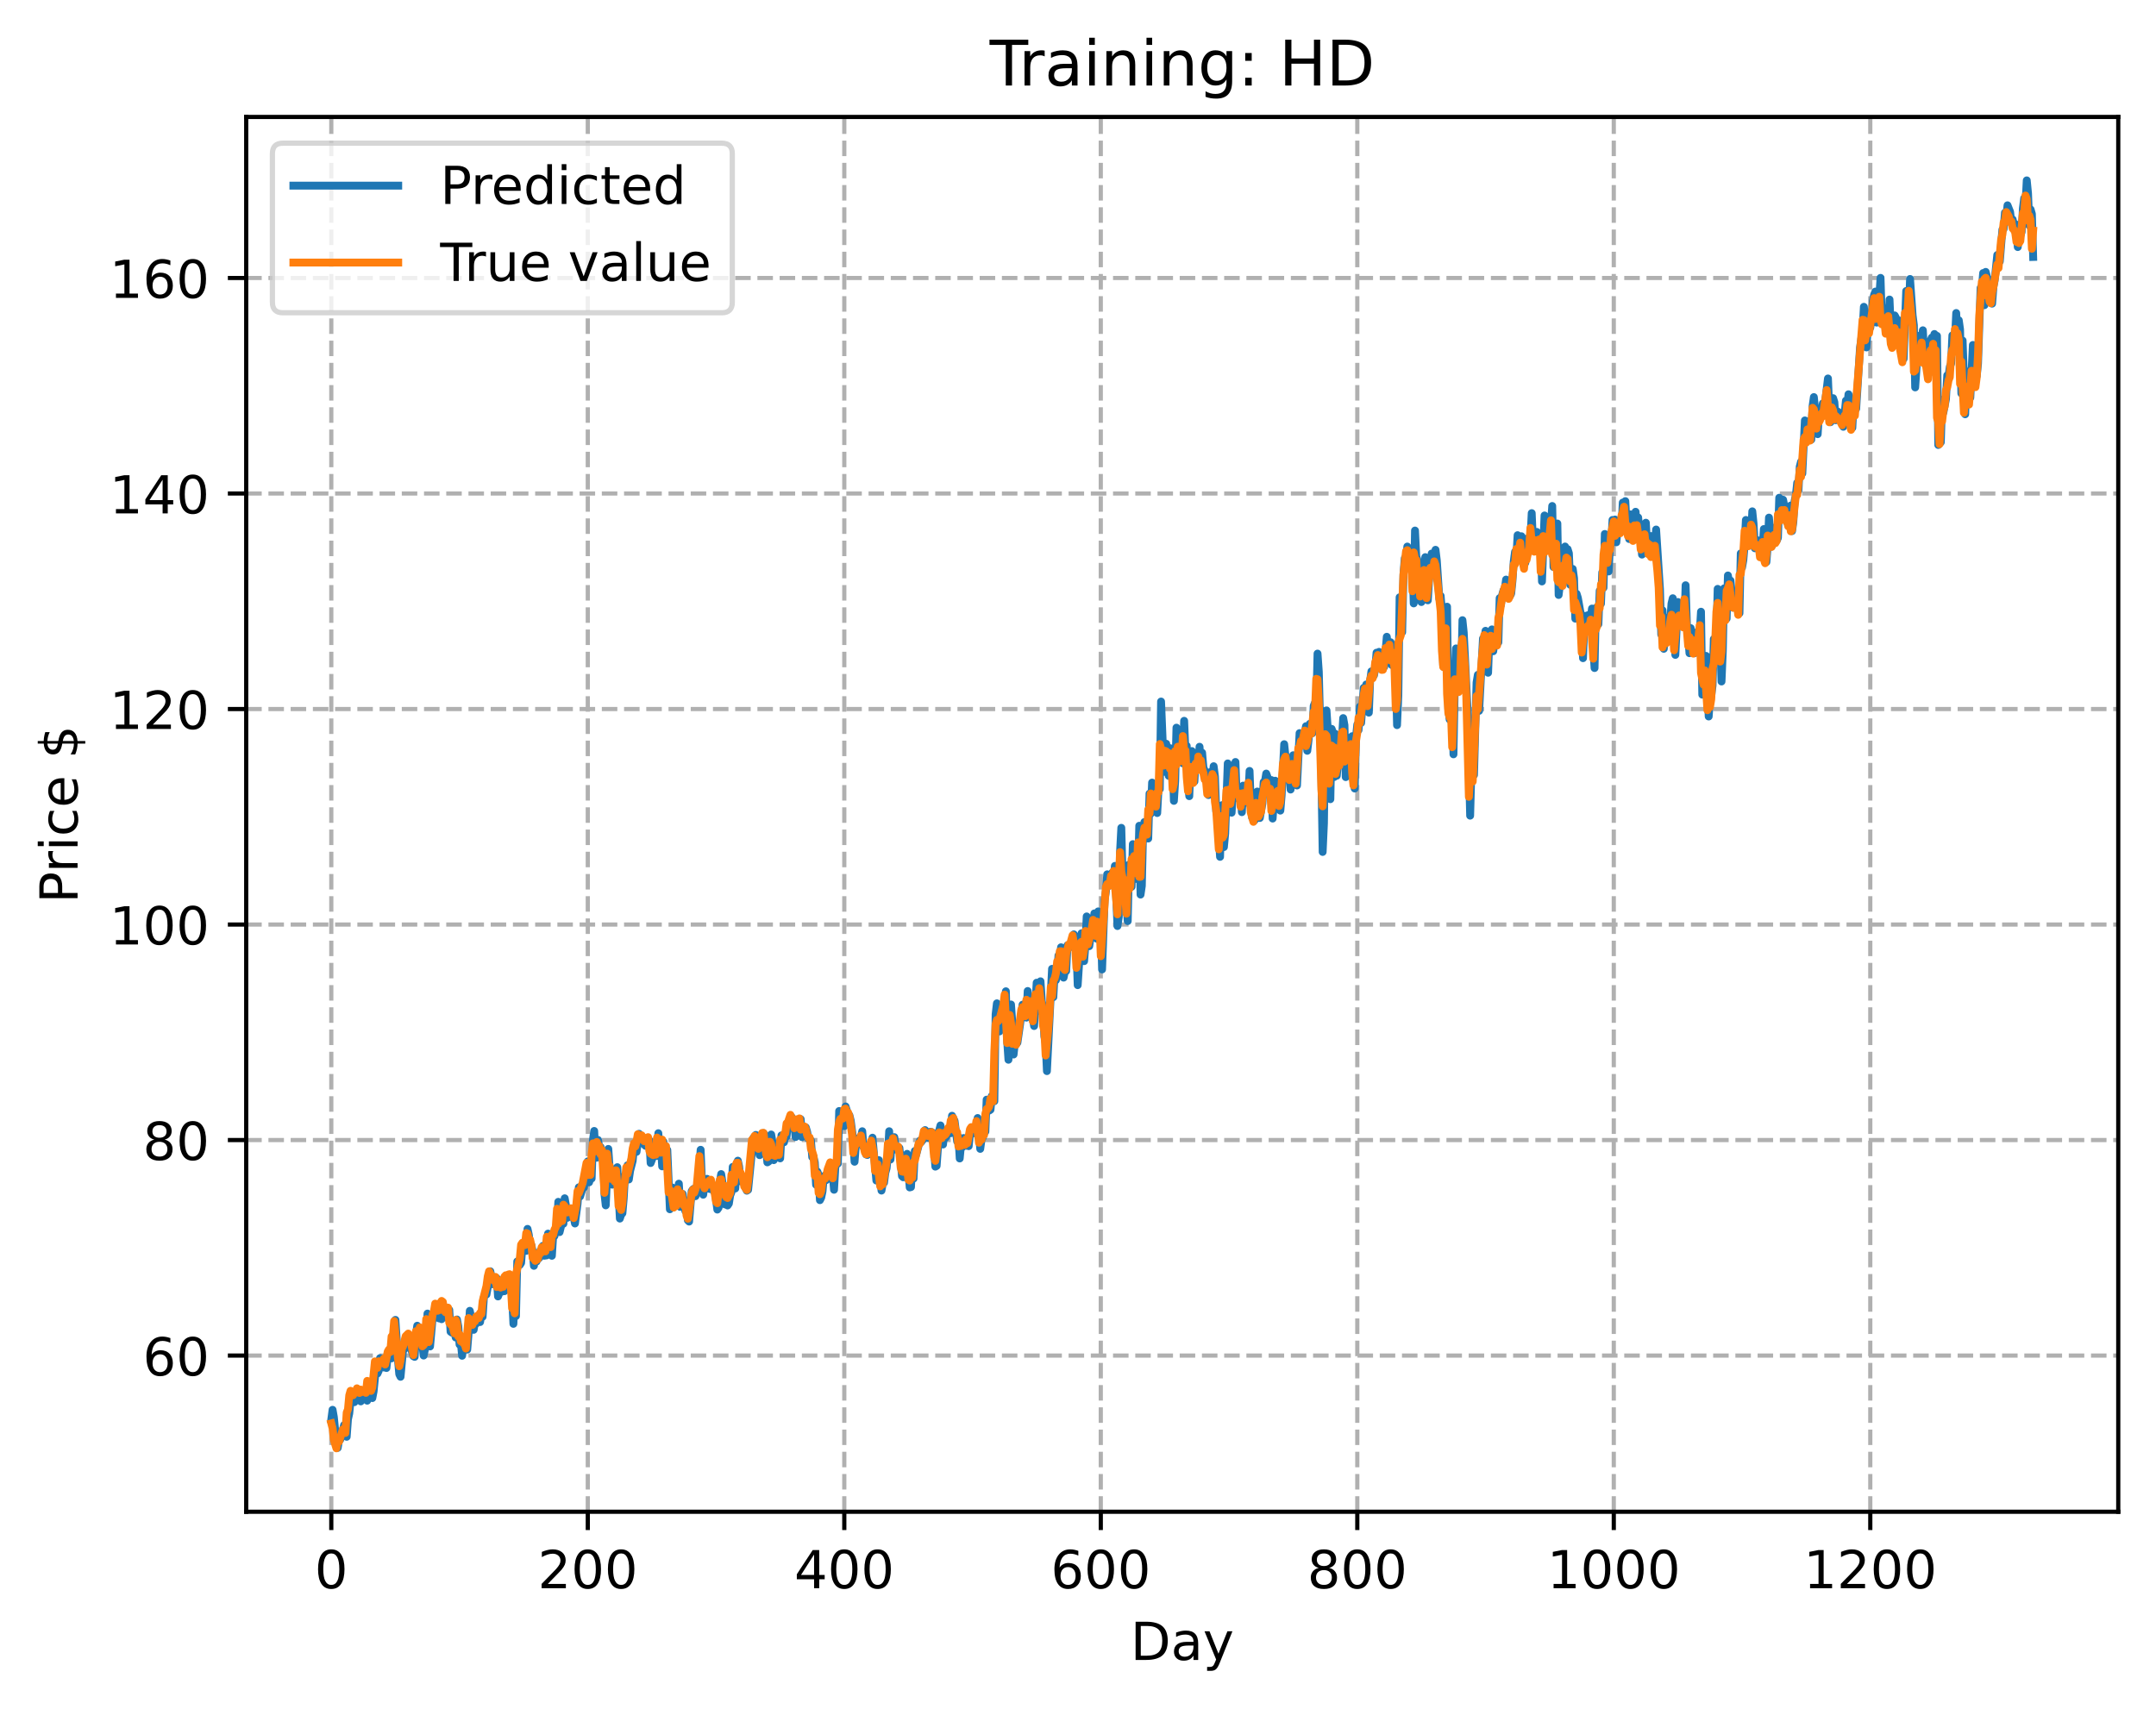 <?xml version="1.0" encoding="utf-8" standalone="no"?>
<!DOCTYPE svg PUBLIC "-//W3C//DTD SVG 1.1//EN"
  "http://www.w3.org/Graphics/SVG/1.1/DTD/svg11.dtd">
<!-- Created with matplotlib (https://matplotlib.org/) -->
<svg height="325.986pt" version="1.1" viewBox="0 0 411.286 325.986" width="411.286pt" xmlns="http://www.w3.org/2000/svg" xmlns:xlink="http://www.w3.org/1999/xlink">
 <defs>
  <style type="text/css">
*{stroke-linecap:butt;stroke-linejoin:round;}
  </style>
 </defs>
 <g id="figure_1">
  <g id="patch_1">
   <path d="M 0 325.986 
L 411.286 325.986 
L 411.286 0 
L 0 0 
z
" style="fill:#ffffff;"/>
  </g>
  <g id="axes_1">
   <g id="patch_2">
    <path d="M 46.966 288.43 
L 404.086 288.43 
L 404.086 22.318 
L 46.966 22.318 
z
" style="fill:#ffffff;"/>
   </g>
   <g id="matplotlib.axis_1">
    <g id="xtick_1">
     <g id="line2d_1">
      <path clip-path="url(#p81f3e753ca)" d="M 63.198 288.43 
L 63.198 22.318 
" style="fill:none;stroke:#b0b0b0;stroke-dasharray:2.96,1.28;stroke-dashoffset:0;stroke-width:0.8;"/>
     </g>
     <g id="line2d_2">
      <defs>
       <path d="M 0 0 
L 0 3.5 
" id="mc139181133" style="stroke:#000000;stroke-width:0.8;"/>
      </defs>
      <g>
       <use style="stroke:#000000;stroke-width:0.8;" x="63.198" xlink:href="#mc139181133" y="288.43"/>
      </g>
     </g>
     <g id="text_1">
      <!-- 0 -->
      <defs>
       <path d="M 31.781 66.406 
Q 24.172 66.406 20.328 58.906 
Q 16.5 51.422 16.5 36.375 
Q 16.5 21.391 20.328 13.891 
Q 24.172 6.391 31.781 6.391 
Q 39.453 6.391 43.281 13.891 
Q 47.125 21.391 47.125 36.375 
Q 47.125 51.422 43.281 58.906 
Q 39.453 66.406 31.781 66.406 
z
M 31.781 74.219 
Q 44.047 74.219 50.516 64.516 
Q 56.984 54.828 56.984 36.375 
Q 56.984 17.969 50.516 8.266 
Q 44.047 -1.422 31.781 -1.422 
Q 19.531 -1.422 13.062 8.266 
Q 6.594 17.969 6.594 36.375 
Q 6.594 54.828 13.062 64.516 
Q 19.531 74.219 31.781 74.219 
z
" id="DejaVuSans-48"/>
      </defs>
      <g transform="translate(60.017 303.029)scale(0.1 -0.1)">
       <use xlink:href="#DejaVuSans-48"/>
      </g>
     </g>
    </g>
    <g id="xtick_2">
     <g id="line2d_3">
      <path clip-path="url(#p81f3e753ca)" d="M 112.129 288.43 
L 112.129 22.318 
" style="fill:none;stroke:#b0b0b0;stroke-dasharray:2.96,1.28;stroke-dashoffset:0;stroke-width:0.8;"/>
     </g>
     <g id="line2d_4">
      <g>
       <use style="stroke:#000000;stroke-width:0.8;" x="112.129" xlink:href="#mc139181133" y="288.43"/>
      </g>
     </g>
     <g id="text_2">
      <!-- 200 -->
      <defs>
       <path d="M 19.188 8.297 
L 53.609 8.297 
L 53.609 0 
L 7.328 0 
L 7.328 8.297 
Q 12.938 14.109 22.625 23.891 
Q 32.328 33.688 34.812 36.531 
Q 39.547 41.844 41.422 45.531 
Q 43.312 49.219 43.312 52.781 
Q 43.312 58.594 39.234 62.25 
Q 35.156 65.922 28.609 65.922 
Q 23.969 65.922 18.812 64.312 
Q 13.672 62.703 7.812 59.422 
L 7.812 69.391 
Q 13.766 71.781 18.938 73 
Q 24.125 74.219 28.422 74.219 
Q 39.75 74.219 46.484 68.547 
Q 53.219 62.891 53.219 53.422 
Q 53.219 48.922 51.531 44.891 
Q 49.859 40.875 45.406 35.406 
Q 44.188 33.984 37.641 27.219 
Q 31.109 20.453 19.188 8.297 
z
" id="DejaVuSans-50"/>
      </defs>
      <g transform="translate(102.585 303.029)scale(0.1 -0.1)">
       <use xlink:href="#DejaVuSans-50"/>
       <use x="63.623" xlink:href="#DejaVuSans-48"/>
       <use x="127.246" xlink:href="#DejaVuSans-48"/>
      </g>
     </g>
    </g>
    <g id="xtick_3">
     <g id="line2d_5">
      <path clip-path="url(#p81f3e753ca)" d="M 161.06 288.43 
L 161.06 22.318 
" style="fill:none;stroke:#b0b0b0;stroke-dasharray:2.96,1.28;stroke-dashoffset:0;stroke-width:0.8;"/>
     </g>
     <g id="line2d_6">
      <g>
       <use style="stroke:#000000;stroke-width:0.8;" x="161.06" xlink:href="#mc139181133" y="288.43"/>
      </g>
     </g>
     <g id="text_3">
      <!-- 400 -->
      <defs>
       <path d="M 37.797 64.312 
L 12.891 25.391 
L 37.797 25.391 
z
M 35.203 72.906 
L 47.609 72.906 
L 47.609 25.391 
L 58.016 25.391 
L 58.016 17.188 
L 47.609 17.188 
L 47.609 0 
L 37.797 0 
L 37.797 17.188 
L 4.891 17.188 
L 4.891 26.703 
z
" id="DejaVuSans-52"/>
      </defs>
      <g transform="translate(151.516 303.029)scale(0.1 -0.1)">
       <use xlink:href="#DejaVuSans-52"/>
       <use x="63.623" xlink:href="#DejaVuSans-48"/>
       <use x="127.246" xlink:href="#DejaVuSans-48"/>
      </g>
     </g>
    </g>
    <g id="xtick_4">
     <g id="line2d_7">
      <path clip-path="url(#p81f3e753ca)" d="M 209.99 288.43 
L 209.99 22.318 
" style="fill:none;stroke:#b0b0b0;stroke-dasharray:2.96,1.28;stroke-dashoffset:0;stroke-width:0.8;"/>
     </g>
     <g id="line2d_8">
      <g>
       <use style="stroke:#000000;stroke-width:0.8;" x="209.99" xlink:href="#mc139181133" y="288.43"/>
      </g>
     </g>
     <g id="text_4">
      <!-- 600 -->
      <defs>
       <path d="M 33.016 40.375 
Q 26.375 40.375 22.484 35.828 
Q 18.609 31.297 18.609 23.391 
Q 18.609 15.531 22.484 10.953 
Q 26.375 6.391 33.016 6.391 
Q 39.656 6.391 43.531 10.953 
Q 47.406 15.531 47.406 23.391 
Q 47.406 31.297 43.531 35.828 
Q 39.656 40.375 33.016 40.375 
z
M 52.594 71.297 
L 52.594 62.312 
Q 48.875 64.062 45.094 64.984 
Q 41.312 65.922 37.594 65.922 
Q 27.828 65.922 22.672 59.328 
Q 17.531 52.734 16.797 39.406 
Q 19.672 43.656 24.016 45.922 
Q 28.375 48.188 33.594 48.188 
Q 44.578 48.188 50.953 41.516 
Q 57.328 34.859 57.328 23.391 
Q 57.328 12.156 50.688 5.359 
Q 44.047 -1.422 33.016 -1.422 
Q 20.359 -1.422 13.672 8.266 
Q 6.984 17.969 6.984 36.375 
Q 6.984 53.656 15.188 63.938 
Q 23.391 74.219 37.203 74.219 
Q 40.922 74.219 44.703 73.484 
Q 48.484 72.75 52.594 71.297 
z
" id="DejaVuSans-54"/>
      </defs>
      <g transform="translate(200.446 303.029)scale(0.1 -0.1)">
       <use xlink:href="#DejaVuSans-54"/>
       <use x="63.623" xlink:href="#DejaVuSans-48"/>
       <use x="127.246" xlink:href="#DejaVuSans-48"/>
      </g>
     </g>
    </g>
    <g id="xtick_5">
     <g id="line2d_9">
      <path clip-path="url(#p81f3e753ca)" d="M 258.921 288.43 
L 258.921 22.318 
" style="fill:none;stroke:#b0b0b0;stroke-dasharray:2.96,1.28;stroke-dashoffset:0;stroke-width:0.8;"/>
     </g>
     <g id="line2d_10">
      <g>
       <use style="stroke:#000000;stroke-width:0.8;" x="258.921" xlink:href="#mc139181133" y="288.43"/>
      </g>
     </g>
     <g id="text_5">
      <!-- 800 -->
      <defs>
       <path d="M 31.781 34.625 
Q 24.75 34.625 20.719 30.859 
Q 16.703 27.094 16.703 20.516 
Q 16.703 13.922 20.719 10.156 
Q 24.75 6.391 31.781 6.391 
Q 38.812 6.391 42.859 10.172 
Q 46.922 13.969 46.922 20.516 
Q 46.922 27.094 42.891 30.859 
Q 38.875 34.625 31.781 34.625 
z
M 21.922 38.812 
Q 15.578 40.375 12.031 44.719 
Q 8.5 49.078 8.5 55.328 
Q 8.5 64.062 14.719 69.141 
Q 20.953 74.219 31.781 74.219 
Q 42.672 74.219 48.875 69.141 
Q 55.078 64.062 55.078 55.328 
Q 55.078 49.078 51.531 44.719 
Q 48 40.375 41.703 38.812 
Q 48.828 37.156 52.797 32.312 
Q 56.781 27.484 56.781 20.516 
Q 56.781 9.906 50.312 4.234 
Q 43.844 -1.422 31.781 -1.422 
Q 19.734 -1.422 13.25 4.234 
Q 6.781 9.906 6.781 20.516 
Q 6.781 27.484 10.781 32.312 
Q 14.797 37.156 21.922 38.812 
z
M 18.312 54.391 
Q 18.312 48.734 21.844 45.562 
Q 25.391 42.391 31.781 42.391 
Q 38.141 42.391 41.719 45.562 
Q 45.312 48.734 45.312 54.391 
Q 45.312 60.062 41.719 63.234 
Q 38.141 66.406 31.781 66.406 
Q 25.391 66.406 21.844 63.234 
Q 18.312 60.062 18.312 54.391 
z
" id="DejaVuSans-56"/>
      </defs>
      <g transform="translate(249.377 303.029)scale(0.1 -0.1)">
       <use xlink:href="#DejaVuSans-56"/>
       <use x="63.623" xlink:href="#DejaVuSans-48"/>
       <use x="127.246" xlink:href="#DejaVuSans-48"/>
      </g>
     </g>
    </g>
    <g id="xtick_6">
     <g id="line2d_11">
      <path clip-path="url(#p81f3e753ca)" d="M 307.851 288.43 
L 307.851 22.318 
" style="fill:none;stroke:#b0b0b0;stroke-dasharray:2.96,1.28;stroke-dashoffset:0;stroke-width:0.8;"/>
     </g>
     <g id="line2d_12">
      <g>
       <use style="stroke:#000000;stroke-width:0.8;" x="307.851" xlink:href="#mc139181133" y="288.43"/>
      </g>
     </g>
     <g id="text_6">
      <!-- 1000 -->
      <defs>
       <path d="M 12.406 8.297 
L 28.516 8.297 
L 28.516 63.922 
L 10.984 60.406 
L 10.984 69.391 
L 28.422 72.906 
L 38.281 72.906 
L 38.281 8.297 
L 54.391 8.297 
L 54.391 0 
L 12.406 0 
z
" id="DejaVuSans-49"/>
      </defs>
      <g transform="translate(295.126 303.029)scale(0.1 -0.1)">
       <use xlink:href="#DejaVuSans-49"/>
       <use x="63.623" xlink:href="#DejaVuSans-48"/>
       <use x="127.246" xlink:href="#DejaVuSans-48"/>
       <use x="190.869" xlink:href="#DejaVuSans-48"/>
      </g>
     </g>
    </g>
    <g id="xtick_7">
     <g id="line2d_13">
      <path clip-path="url(#p81f3e753ca)" d="M 356.782 288.43 
L 356.782 22.318 
" style="fill:none;stroke:#b0b0b0;stroke-dasharray:2.96,1.28;stroke-dashoffset:0;stroke-width:0.8;"/>
     </g>
     <g id="line2d_14">
      <g>
       <use style="stroke:#000000;stroke-width:0.8;" x="356.782" xlink:href="#mc139181133" y="288.43"/>
      </g>
     </g>
     <g id="text_7">
      <!-- 1200 -->
      <g transform="translate(344.057 303.029)scale(0.1 -0.1)">
       <use xlink:href="#DejaVuSans-49"/>
       <use x="63.623" xlink:href="#DejaVuSans-50"/>
       <use x="127.246" xlink:href="#DejaVuSans-48"/>
       <use x="190.869" xlink:href="#DejaVuSans-48"/>
      </g>
     </g>
    </g>
    <g id="text_8">
     <!-- Day -->
     <defs>
      <path d="M 19.672 64.797 
L 19.672 8.109 
L 31.594 8.109 
Q 46.688 8.109 53.688 14.938 
Q 60.688 21.781 60.688 36.531 
Q 60.688 51.172 53.688 57.984 
Q 46.688 64.797 31.594 64.797 
z
M 9.812 72.906 
L 30.078 72.906 
Q 51.266 72.906 61.172 64.094 
Q 71.094 55.281 71.094 36.531 
Q 71.094 17.672 61.125 8.828 
Q 51.172 0 30.078 0 
L 9.812 0 
z
" id="DejaVuSans-68"/>
      <path d="M 34.281 27.484 
Q 23.391 27.484 19.188 25 
Q 14.984 22.516 14.984 16.5 
Q 14.984 11.719 18.141 8.906 
Q 21.297 6.109 26.703 6.109 
Q 34.188 6.109 38.703 11.406 
Q 43.219 16.703 43.219 25.484 
L 43.219 27.484 
z
M 52.203 31.203 
L 52.203 0 
L 43.219 0 
L 43.219 8.297 
Q 40.141 3.328 35.547 0.953 
Q 30.953 -1.422 24.312 -1.422 
Q 15.922 -1.422 10.953 3.297 
Q 6 8.016 6 15.922 
Q 6 25.141 12.172 29.828 
Q 18.359 34.516 30.609 34.516 
L 43.219 34.516 
L 43.219 35.406 
Q 43.219 41.609 39.141 45 
Q 35.062 48.391 27.688 48.391 
Q 23 48.391 18.547 47.266 
Q 14.109 46.141 10.016 43.891 
L 10.016 52.203 
Q 14.938 54.109 19.578 55.047 
Q 24.219 56 28.609 56 
Q 40.484 56 46.344 49.844 
Q 52.203 43.703 52.203 31.203 
z
" id="DejaVuSans-97"/>
      <path d="M 32.172 -5.078 
Q 28.375 -14.844 24.75 -17.812 
Q 21.141 -20.797 15.094 -20.797 
L 7.906 -20.797 
L 7.906 -13.281 
L 13.188 -13.281 
Q 16.891 -13.281 18.938 -11.516 
Q 21 -9.766 23.484 -3.219 
L 25.094 0.875 
L 2.984 54.688 
L 12.5 54.688 
L 29.594 11.922 
L 46.688 54.688 
L 56.203 54.688 
z
" id="DejaVuSans-121"/>
     </defs>
     <g transform="translate(215.652 316.707)scale(0.1 -0.1)">
      <use xlink:href="#DejaVuSans-68"/>
      <use x="77.002" xlink:href="#DejaVuSans-97"/>
      <use x="138.281" xlink:href="#DejaVuSans-121"/>
     </g>
    </g>
   </g>
   <g id="matplotlib.axis_2">
    <g id="ytick_1">
     <g id="line2d_15">
      <path clip-path="url(#p81f3e753ca)" d="M 46.966 258.632 
L 404.086 258.632 
" style="fill:none;stroke:#b0b0b0;stroke-dasharray:2.96,1.28;stroke-dashoffset:0;stroke-width:0.8;"/>
     </g>
     <g id="line2d_16">
      <defs>
       <path d="M 0 0 
L -3.5 0 
" id="m675ccab698" style="stroke:#000000;stroke-width:0.8;"/>
      </defs>
      <g>
       <use style="stroke:#000000;stroke-width:0.8;" x="46.966" xlink:href="#m675ccab698" y="258.632"/>
      </g>
     </g>
     <g id="text_9">
      <!-- 60 -->
      <g transform="translate(27.241 262.432)scale(0.1 -0.1)">
       <use xlink:href="#DejaVuSans-54"/>
       <use x="63.623" xlink:href="#DejaVuSans-48"/>
      </g>
     </g>
    </g>
    <g id="ytick_2">
     <g id="line2d_17">
      <path clip-path="url(#p81f3e753ca)" d="M 46.966 217.514 
L 404.086 217.514 
" style="fill:none;stroke:#b0b0b0;stroke-dasharray:2.96,1.28;stroke-dashoffset:0;stroke-width:0.8;"/>
     </g>
     <g id="line2d_18">
      <g>
       <use style="stroke:#000000;stroke-width:0.8;" x="46.966" xlink:href="#m675ccab698" y="217.514"/>
      </g>
     </g>
     <g id="text_10">
      <!-- 80 -->
      <g transform="translate(27.241 221.313)scale(0.1 -0.1)">
       <use xlink:href="#DejaVuSans-56"/>
       <use x="63.623" xlink:href="#DejaVuSans-48"/>
      </g>
     </g>
    </g>
    <g id="ytick_3">
     <g id="line2d_19">
      <path clip-path="url(#p81f3e753ca)" d="M 46.966 176.395 
L 404.086 176.395 
" style="fill:none;stroke:#b0b0b0;stroke-dasharray:2.96,1.28;stroke-dashoffset:0;stroke-width:0.8;"/>
     </g>
     <g id="line2d_20">
      <g>
       <use style="stroke:#000000;stroke-width:0.8;" x="46.966" xlink:href="#m675ccab698" y="176.395"/>
      </g>
     </g>
     <g id="text_11">
      <!-- 100 -->
      <g transform="translate(20.878 180.194)scale(0.1 -0.1)">
       <use xlink:href="#DejaVuSans-49"/>
       <use x="63.623" xlink:href="#DejaVuSans-48"/>
       <use x="127.246" xlink:href="#DejaVuSans-48"/>
      </g>
     </g>
    </g>
    <g id="ytick_4">
     <g id="line2d_21">
      <path clip-path="url(#p81f3e753ca)" d="M 46.966 135.276 
L 404.086 135.276 
" style="fill:none;stroke:#b0b0b0;stroke-dasharray:2.96,1.28;stroke-dashoffset:0;stroke-width:0.8;"/>
     </g>
     <g id="line2d_22">
      <g>
       <use style="stroke:#000000;stroke-width:0.8;" x="46.966" xlink:href="#m675ccab698" y="135.276"/>
      </g>
     </g>
     <g id="text_12">
      <!-- 120 -->
      <g transform="translate(20.878 139.075)scale(0.1 -0.1)">
       <use xlink:href="#DejaVuSans-49"/>
       <use x="63.623" xlink:href="#DejaVuSans-50"/>
       <use x="127.246" xlink:href="#DejaVuSans-48"/>
      </g>
     </g>
    </g>
    <g id="ytick_5">
     <g id="line2d_23">
      <path clip-path="url(#p81f3e753ca)" d="M 46.966 94.157 
L 404.086 94.157 
" style="fill:none;stroke:#b0b0b0;stroke-dasharray:2.96,1.28;stroke-dashoffset:0;stroke-width:0.8;"/>
     </g>
     <g id="line2d_24">
      <g>
       <use style="stroke:#000000;stroke-width:0.8;" x="46.966" xlink:href="#m675ccab698" y="94.157"/>
      </g>
     </g>
     <g id="text_13">
      <!-- 140 -->
      <g transform="translate(20.878 97.957)scale(0.1 -0.1)">
       <use xlink:href="#DejaVuSans-49"/>
       <use x="63.623" xlink:href="#DejaVuSans-52"/>
       <use x="127.246" xlink:href="#DejaVuSans-48"/>
      </g>
     </g>
    </g>
    <g id="ytick_6">
     <g id="line2d_25">
      <path clip-path="url(#p81f3e753ca)" d="M 46.966 53.039 
L 404.086 53.039 
" style="fill:none;stroke:#b0b0b0;stroke-dasharray:2.96,1.28;stroke-dashoffset:0;stroke-width:0.8;"/>
     </g>
     <g id="line2d_26">
      <g>
       <use style="stroke:#000000;stroke-width:0.8;" x="46.966" xlink:href="#m675ccab698" y="53.039"/>
      </g>
     </g>
     <g id="text_14">
      <!-- 160 -->
      <g transform="translate(20.878 56.838)scale(0.1 -0.1)">
       <use xlink:href="#DejaVuSans-49"/>
       <use x="63.623" xlink:href="#DejaVuSans-54"/>
       <use x="127.246" xlink:href="#DejaVuSans-48"/>
      </g>
     </g>
    </g>
    <g id="text_15">
     <!-- Price $ -->
     <defs>
      <path d="M 19.672 64.797 
L 19.672 37.406 
L 32.078 37.406 
Q 38.969 37.406 42.719 40.969 
Q 46.484 44.531 46.484 51.125 
Q 46.484 57.672 42.719 61.234 
Q 38.969 64.797 32.078 64.797 
z
M 9.812 72.906 
L 32.078 72.906 
Q 44.344 72.906 50.609 67.359 
Q 56.891 61.812 56.891 51.125 
Q 56.891 40.328 50.609 34.812 
Q 44.344 29.297 32.078 29.297 
L 19.672 29.297 
L 19.672 0 
L 9.812 0 
z
" id="DejaVuSans-80"/>
      <path d="M 41.109 46.297 
Q 39.594 47.172 37.812 47.578 
Q 36.031 48 33.891 48 
Q 26.266 48 22.188 43.047 
Q 18.109 38.094 18.109 28.812 
L 18.109 0 
L 9.078 0 
L 9.078 54.688 
L 18.109 54.688 
L 18.109 46.188 
Q 20.953 51.172 25.484 53.578 
Q 30.031 56 36.531 56 
Q 37.453 56 38.578 55.875 
Q 39.703 55.766 41.062 55.516 
z
" id="DejaVuSans-114"/>
      <path d="M 9.422 54.688 
L 18.406 54.688 
L 18.406 0 
L 9.422 0 
z
M 9.422 75.984 
L 18.406 75.984 
L 18.406 64.594 
L 9.422 64.594 
z
" id="DejaVuSans-105"/>
      <path d="M 48.781 52.594 
L 48.781 44.188 
Q 44.969 46.297 41.141 47.344 
Q 37.312 48.391 33.406 48.391 
Q 24.656 48.391 19.812 42.844 
Q 14.984 37.312 14.984 27.297 
Q 14.984 17.281 19.812 11.734 
Q 24.656 6.203 33.406 6.203 
Q 37.312 6.203 41.141 7.25 
Q 44.969 8.297 48.781 10.406 
L 48.781 2.094 
Q 45.016 0.344 40.984 -0.531 
Q 36.969 -1.422 32.422 -1.422 
Q 20.062 -1.422 12.781 6.344 
Q 5.516 14.109 5.516 27.297 
Q 5.516 40.672 12.859 48.328 
Q 20.219 56 33.016 56 
Q 37.156 56 41.109 55.141 
Q 45.062 54.297 48.781 52.594 
z
" id="DejaVuSans-99"/>
      <path d="M 56.203 29.594 
L 56.203 25.203 
L 14.891 25.203 
Q 15.484 15.922 20.484 11.062 
Q 25.484 6.203 34.422 6.203 
Q 39.594 6.203 44.453 7.469 
Q 49.312 8.734 54.109 11.281 
L 54.109 2.781 
Q 49.266 0.734 44.188 -0.344 
Q 39.109 -1.422 33.891 -1.422 
Q 20.797 -1.422 13.156 6.188 
Q 5.516 13.812 5.516 26.812 
Q 5.516 40.234 12.766 48.109 
Q 20.016 56 32.328 56 
Q 43.359 56 49.781 48.891 
Q 56.203 41.797 56.203 29.594 
z
M 47.219 32.234 
Q 47.125 39.594 43.094 43.984 
Q 39.062 48.391 32.422 48.391 
Q 24.906 48.391 20.391 44.141 
Q 15.875 39.891 15.188 32.172 
z
" id="DejaVuSans-101"/>
      <path id="DejaVuSans-32"/>
      <path d="M 33.797 -14.703 
L 28.906 -14.703 
L 28.859 0 
Q 23.734 0.094 18.609 1.188 
Q 13.484 2.297 8.297 4.5 
L 8.297 13.281 
Q 13.281 10.156 18.375 8.562 
Q 23.484 6.984 28.906 6.938 
L 28.906 29.203 
Q 18.109 30.953 13.203 35.156 
Q 8.297 39.359 8.297 46.688 
Q 8.297 54.641 13.625 59.219 
Q 18.953 63.812 28.906 64.5 
L 28.906 75.984 
L 33.797 75.984 
L 33.797 64.656 
Q 38.328 64.453 42.578 63.688 
Q 46.828 62.938 50.875 61.625 
L 50.875 53.078 
Q 46.828 55.125 42.547 56.25 
Q 38.281 57.375 33.797 57.562 
L 33.797 36.719 
Q 44.875 35.016 50.094 30.609 
Q 55.328 26.219 55.328 18.609 
Q 55.328 10.359 49.781 5.594 
Q 44.234 0.828 33.797 0.094 
z
M 28.906 37.594 
L 28.906 57.625 
Q 23.25 56.984 20.266 54.391 
Q 17.281 51.812 17.281 47.516 
Q 17.281 43.312 20.031 40.969 
Q 22.797 38.625 28.906 37.594 
z
M 33.797 28.219 
L 33.797 7.078 
Q 39.984 7.906 43.141 10.594 
Q 46.297 13.281 46.297 17.672 
Q 46.297 21.969 43.281 24.5 
Q 40.281 27.047 33.797 28.219 
z
" id="DejaVuSans-36"/>
     </defs>
     <g transform="translate(14.798 172.342)rotate(-90)scale(0.1 -0.1)">
      <use xlink:href="#DejaVuSans-80"/>
      <use x="58.553" xlink:href="#DejaVuSans-114"/>
      <use x="99.666" xlink:href="#DejaVuSans-105"/>
      <use x="127.449" xlink:href="#DejaVuSans-99"/>
      <use x="182.43" xlink:href="#DejaVuSans-101"/>
      <use x="243.953" xlink:href="#DejaVuSans-32"/>
      <use x="275.74" xlink:href="#DejaVuSans-36"/>
     </g>
    </g>
   </g>
   <g id="line2d_27">
    <path clip-path="url(#p81f3e753ca)" d="M 63.198 270.822 
L 63.443 268.985 
L 63.688 270.381 
L 64.177 275.343 
L 64.422 276.248 
L 64.666 274.796 
L 64.911 274.669 
L 65.645 271.894 
L 66.134 274.132 
L 66.379 270.781 
L 66.623 269.675 
L 66.868 267.316 
L 67.113 266.956 
L 67.602 267.527 
L 67.847 266.021 
L 68.091 266.073 
L 68.336 265.659 
L 68.825 267.376 
L 69.07 266.255 
L 69.315 266.719 
L 69.559 266.352 
L 69.804 266.449 
L 70.049 267.243 
L 70.293 264.538 
L 70.538 265.562 
L 70.783 265.364 
L 71.027 266.747 
L 71.272 265.455 
L 71.761 260.523 
L 72.006 262.069 
L 72.251 261.519 
L 72.495 259.117 
L 72.74 260.802 
L 72.984 260.606 
L 73.229 260.908 
L 73.474 259.616 
L 73.718 261.01 
L 73.963 258.847 
L 74.208 258.138 
L 74.452 258.056 
L 74.697 259.169 
L 74.942 254.8 
L 75.186 255.415 
L 75.431 251.824 
L 75.92 259.442 
L 76.165 262.198 
L 76.41 262.686 
L 76.899 257.403 
L 77.144 257.404 
L 77.388 255.919 
L 77.633 255.87 
L 77.878 256.826 
L 78.122 256.434 
L 78.856 258.751 
L 79.101 258.883 
L 79.345 254.732 
L 79.59 252.939 
L 79.835 254.718 
L 80.079 254.191 
L 80.324 254.19 
L 80.813 258.631 
L 81.303 256.343 
L 81.547 250.622 
L 81.792 256.761 
L 82.037 256.898 
L 82.526 251.45 
L 82.771 251.527 
L 83.015 250.771 
L 83.26 248.846 
L 83.749 251.546 
L 83.994 249.564 
L 84.239 251.694 
L 84.483 249.89 
L 84.728 249.602 
L 84.972 251.272 
L 85.217 251.372 
L 85.462 250.415 
L 85.706 249.921 
L 85.951 254.074 
L 86.196 254.256 
L 86.44 253.173 
L 86.93 255.192 
L 87.174 251.75 
L 87.419 253.031 
L 87.664 256.526 
L 87.908 256.148 
L 88.153 258.674 
L 88.398 256.965 
L 88.642 257.505 
L 88.887 257.268 
L 89.132 257.5 
L 89.376 254.492 
L 89.621 250.096 
L 90.355 253.728 
L 90.599 252.364 
L 90.844 252.533 
L 91.089 251.485 
L 91.333 251.432 
L 91.578 252.245 
L 91.823 250.756 
L 92.067 251.234 
L 92.312 247.523 
L 92.557 247.054 
L 92.801 246.979 
L 93.046 245.587 
L 93.291 243.331 
L 93.535 242.552 
L 94.025 245.038 
L 94.269 244.473 
L 94.514 245.073 
L 94.759 243.878 
L 95.003 247.355 
L 95.248 246.732 
L 95.493 245.417 
L 95.737 246.44 
L 95.982 244.226 
L 96.227 246.351 
L 96.471 243.558 
L 96.716 243.794 
L 96.96 244.848 
L 97.205 244.239 
L 97.45 244.077 
L 97.694 247.391 
L 97.939 252.584 
L 98.184 247.283 
L 98.428 251.104 
L 98.673 240.677 
L 98.918 240.606 
L 99.162 241.343 
L 99.407 240.956 
L 99.652 237.779 
L 99.896 237.685 
L 100.141 237.934 
L 100.386 238.658 
L 100.63 234.463 
L 100.875 235.589 
L 101.12 237.918 
L 101.364 237.562 
L 101.609 238.739 
L 101.854 241.515 
L 102.098 239.708 
L 102.343 240.704 
L 102.587 240.01 
L 102.832 240.066 
L 103.077 238.609 
L 103.321 239.14 
L 103.566 237.704 
L 103.811 239.586 
L 104.3 239.514 
L 104.545 235.369 
L 104.789 238.057 
L 105.034 237.561 
L 105.279 239.602 
L 105.523 235.729 
L 105.768 235.839 
L 106.013 234.55 
L 106.257 234.446 
L 106.502 229.3 
L 106.747 235.082 
L 107.236 233.096 
L 107.481 233.483 
L 107.725 228.624 
L 107.97 230.01 
L 108.215 232.358 
L 108.704 231.839 
L 108.948 231.929 
L 109.193 231.026 
L 109.682 233.434 
L 110.172 229.737 
L 110.416 226.536 
L 110.661 228.276 
L 111.15 226.607 
L 111.395 226.576 
L 111.884 222.759 
L 112.129 221.577 
L 112.374 225.588 
L 112.618 224.827 
L 112.863 224.86 
L 113.108 217.522 
L 113.352 215.776 
L 113.597 220.666 
L 113.842 220.885 
L 114.086 217.497 
L 114.331 219.01 
L 114.575 218.848 
L 114.82 220.84 
L 115.065 219.735 
L 115.309 227.795 
L 115.554 229.975 
L 116.043 219.206 
L 116.288 222.763 
L 116.533 222.905 
L 116.777 226.026 
L 117.267 225.077 
L 117.511 226.086 
L 117.756 222.688 
L 118.245 232.498 
L 118.49 231.748 
L 118.735 231.476 
L 118.979 228.668 
L 119.224 224.239 
L 119.469 223.879 
L 119.713 222.333 
L 119.958 225.039 
L 120.203 223.377 
L 120.692 221.474 
L 120.936 218.874 
L 121.181 218.009 
L 121.426 219.772 
L 121.915 216.321 
L 122.404 218.064 
L 122.649 216.996 
L 122.894 218.364 
L 123.138 218.619 
L 123.383 218.586 
L 123.628 217.78 
L 123.872 217.579 
L 124.117 221.899 
L 124.606 220.633 
L 124.851 220.534 
L 125.096 219.02 
L 125.34 220.544 
L 125.585 216.209 
L 125.83 219.344 
L 126.074 218.655 
L 126.319 222.538 
L 126.563 217.836 
L 126.808 221.237 
L 127.297 219.409 
L 127.787 230.722 
L 128.031 227.753 
L 128.276 226.575 
L 128.521 228.798 
L 128.765 229.311 
L 129.01 228.818 
L 129.255 229.338 
L 129.499 225.837 
L 129.744 230.266 
L 129.989 227.793 
L 130.233 227.796 
L 130.723 231.03 
L 130.967 229.506 
L 131.212 232.822 
L 131.457 233.07 
L 131.946 227.259 
L 132.191 226.912 
L 132.435 226.766 
L 132.68 228.223 
L 132.924 226.374 
L 133.169 226.098 
L 133.658 219.37 
L 133.903 225.42 
L 134.148 227.944 
L 134.392 226.105 
L 134.637 226.826 
L 134.882 224.918 
L 135.126 226.173 
L 135.371 226.842 
L 135.616 225.491 
L 135.86 226.033 
L 136.105 227.219 
L 136.35 227.023 
L 136.839 230.783 
L 137.084 230.426 
L 137.328 225.486 
L 137.573 224.003 
L 137.818 225.592 
L 138.062 229.643 
L 138.307 229.802 
L 138.551 226.432 
L 138.796 229.997 
L 139.041 229.634 
L 139.285 228.089 
L 139.53 227.461 
L 139.775 222.638 
L 140.019 225.613 
L 140.264 226.76 
L 140.509 222.114 
L 140.753 221.452 
L 140.998 222.575 
L 141.243 225.377 
L 141.487 224.69 
L 141.732 225.528 
L 141.977 225.551 
L 142.221 226.658 
L 142.466 227.178 
L 142.711 227.017 
L 143.689 217.146 
L 143.934 219.351 
L 144.178 216.534 
L 144.423 218.438 
L 144.668 218.503 
L 144.912 220.398 
L 145.402 216.274 
L 145.646 216.207 
L 145.891 216.558 
L 146.38 221.77 
L 146.625 221.616 
L 146.87 220.413 
L 147.114 216.453 
L 147.359 217.904 
L 147.604 221.348 
L 147.848 219.896 
L 148.093 220.823 
L 148.338 219.336 
L 148.582 219.296 
L 148.827 221.011 
L 149.072 216.629 
L 149.316 217.827 
L 149.561 217.941 
L 149.806 216.573 
L 150.05 216.837 
L 150.295 214.26 
L 150.539 214.658 
L 150.784 214.191 
L 151.029 213.133 
L 151.273 214.375 
L 151.518 214.455 
L 151.763 216.941 
L 152.007 214.771 
L 152.252 213.598 
L 152.497 214.777 
L 152.741 213.521 
L 152.986 216.953 
L 153.475 215.595 
L 153.72 215.104 
L 153.965 215.908 
L 154.209 217.266 
L 154.699 217.59 
L 154.943 220.772 
L 155.188 220.695 
L 155.433 221.787 
L 155.677 226.044 
L 155.922 223.539 
L 156.166 224.136 
L 156.411 228.987 
L 156.656 228.491 
L 156.9 227.35 
L 157.145 224.602 
L 157.39 224.255 
L 157.634 225.147 
L 157.879 224.193 
L 158.124 222.744 
L 158.613 222.087 
L 158.858 224.078 
L 159.102 227 
L 159.347 222.711 
L 159.592 221.941 
L 159.836 221.995 
L 160.081 211.97 
L 160.326 212.499 
L 160.57 214.184 
L 161.06 214.861 
L 161.304 211.103 
L 161.549 211.887 
L 161.794 213.611 
L 162.038 212.8 
L 162.283 213.79 
L 162.772 217.484 
L 163.017 221.656 
L 163.261 218.506 
L 163.751 217.163 
L 163.995 217.998 
L 164.485 215.832 
L 164.729 218.869 
L 164.974 218.893 
L 165.219 220.269 
L 165.463 220.364 
L 165.708 219.742 
L 165.953 218.672 
L 166.197 218.439 
L 166.442 217.064 
L 167.176 225.239 
L 167.421 224.036 
L 167.665 221.353 
L 168.154 227.157 
L 168.399 225.806 
L 168.644 225.656 
L 168.888 223.756 
L 169.133 222.883 
L 169.378 220.328 
L 169.622 215.832 
L 169.867 221.232 
L 170.112 217.435 
L 170.356 219.423 
L 170.601 216.962 
L 170.846 218.803 
L 171.335 219.06 
L 171.58 219.032 
L 172.069 224.394 
L 172.314 224.622 
L 172.558 224.289 
L 173.048 220.145 
L 173.537 226.553 
L 173.782 226.486 
L 174.026 221.686 
L 174.271 224.879 
L 174.515 219.605 
L 174.76 220.333 
L 175.494 217.621 
L 175.739 217.879 
L 176.228 217.217 
L 176.473 215.614 
L 176.962 217.041 
L 177.207 217.133 
L 177.451 215.938 
L 177.696 215.976 
L 177.941 216.153 
L 178.43 222.588 
L 178.675 222.445 
L 179.164 215.681 
L 179.409 214.724 
L 179.898 218.362 
L 180.142 215.962 
L 180.387 217.072 
L 180.876 216.218 
L 181.121 215.322 
L 181.366 216.212 
L 181.61 212.879 
L 182.1 213.862 
L 182.589 217.767 
L 182.834 216.902 
L 183.078 221.033 
L 183.323 218.465 
L 183.568 218.885 
L 183.812 217.128 
L 184.057 218.107 
L 184.302 218.603 
L 184.546 217.058 
L 184.791 218.679 
L 185.036 216.257 
L 185.28 215.577 
L 185.525 215.562 
L 185.77 216.226 
L 186.259 216.12 
L 186.503 213.311 
L 186.993 219.198 
L 187.237 217.412 
L 187.482 217.022 
L 187.727 215.622 
L 187.971 215.905 
L 188.216 209.806 
L 188.461 210.311 
L 188.705 211.89 
L 188.95 211.727 
L 189.195 209.114 
L 189.439 210.023 
L 189.684 210.107 
L 189.929 193.514 
L 190.173 191.429 
L 190.418 195.689 
L 190.663 196.795 
L 190.907 196.234 
L 191.152 194.703 
L 191.397 194.261 
L 191.641 192.381 
L 191.886 189.129 
L 192.13 198.58 
L 192.375 202.196 
L 192.864 191.649 
L 193.109 195.215 
L 193.354 201.197 
L 193.598 199.004 
L 193.843 198.174 
L 194.088 198.934 
L 194.577 195.543 
L 195.066 191.69 
L 195.311 191.621 
L 195.556 193.609 
L 195.8 194.158 
L 196.045 189.076 
L 196.29 193.935 
L 196.534 190.858 
L 197.268 195.76 
L 197.758 187.491 
L 198.247 192.868 
L 198.491 187.223 
L 198.736 191.023 
L 198.981 192.301 
L 199.225 197.727 
L 199.47 198.889 
L 199.715 204.362 
L 200.693 184.848 
L 200.938 190.252 
L 201.183 185.766 
L 201.427 187.02 
L 201.672 186.146 
L 201.917 182.295 
L 202.161 183.63 
L 202.406 180.732 
L 202.651 181.38 
L 202.895 186.525 
L 203.14 185.298 
L 203.385 185.281 
L 203.629 180.365 
L 203.874 180.859 
L 204.118 180.249 
L 204.363 180.334 
L 204.608 179.646 
L 204.852 178.267 
L 205.097 181.046 
L 205.342 181.238 
L 205.586 187.959 
L 206.076 180.372 
L 206.32 178.057 
L 206.565 178.903 
L 206.81 183.383 
L 207.054 180.267 
L 207.299 174.849 
L 207.788 180.525 
L 208.033 178.761 
L 208.278 178.106 
L 208.767 174.269 
L 209.012 178.004 
L 209.256 179.119 
L 209.501 173.888 
L 209.746 176.203 
L 209.99 175.496 
L 210.235 184.967 
L 210.724 171.631 
L 210.969 170.017 
L 211.213 166.812 
L 211.458 168.411 
L 211.703 168.961 
L 211.947 168.583 
L 212.192 166.496 
L 212.437 167.671 
L 212.681 165.21 
L 213.171 176.683 
L 213.415 174.971 
L 213.66 162.623 
L 213.905 157.945 
L 214.149 167.507 
L 214.639 169.347 
L 215.128 175.74 
L 215.373 164.97 
L 215.617 169.2 
L 215.862 169.19 
L 216.106 161.055 
L 216.351 165.204 
L 216.596 162.573 
L 216.84 167.707 
L 217.085 167.235 
L 217.33 157.548 
L 217.574 170.681 
L 217.819 169.019 
L 218.064 158.304 
L 218.308 156.843 
L 218.553 156.963 
L 218.798 158.14 
L 219.042 159.986 
L 219.287 151.407 
L 219.532 155.224 
L 219.776 149.311 
L 220.021 152.264 
L 220.266 152.555 
L 220.51 152.188 
L 220.755 155.121 
L 221 150.42 
L 221.244 150.571 
L 221.489 133.847 
L 221.978 145.929 
L 222.223 147.276 
L 222.467 141.898 
L 222.712 143.29 
L 222.957 148.034 
L 223.201 142.744 
L 223.446 147.871 
L 223.691 144.658 
L 223.935 152.801 
L 224.18 148.998 
L 224.425 138.834 
L 224.669 145.531 
L 224.914 140.257 
L 225.159 144.77 
L 225.403 143.538 
L 225.648 145.641 
L 225.893 137.527 
L 226.137 143.417 
L 226.382 142.304 
L 226.627 149.648 
L 226.871 151.906 
L 227.116 145.661 
L 227.361 143.297 
L 227.605 147.895 
L 227.85 149.103 
L 228.094 144.741 
L 228.339 144.771 
L 228.584 146.568 
L 228.828 142.476 
L 229.073 146.18 
L 229.318 143.615 
L 229.562 146.432 
L 229.807 147.02 
L 230.052 148.102 
L 230.296 148.054 
L 230.541 151.698 
L 230.786 147.759 
L 231.03 147.222 
L 231.275 148.996 
L 231.52 146.19 
L 231.764 148.126 
L 232.009 154.777 
L 232.254 155.721 
L 232.743 163.483 
L 232.988 153.686 
L 233.232 153.589 
L 233.477 161.619 
L 233.722 159.002 
L 234.211 145.657 
L 234.455 151.744 
L 234.7 150.544 
L 234.945 155.057 
L 235.434 146.892 
L 235.679 145.382 
L 235.923 152.281 
L 236.657 150.944 
L 236.902 154.956 
L 237.147 149.892 
L 237.391 150.758 
L 237.636 153.153 
L 237.881 151.505 
L 238.125 152.185 
L 238.37 147.089 
L 238.615 153.799 
L 238.859 155.996 
L 239.104 155.728 
L 239.349 156.501 
L 239.593 151.315 
L 239.838 151.02 
L 240.327 156.068 
L 240.816 153.324 
L 241.061 149.204 
L 241.306 149.072 
L 241.55 147.593 
L 241.795 148.253 
L 242.04 150.817 
L 242.284 150.096 
L 242.529 148.828 
L 242.774 156.177 
L 243.263 148.957 
L 243.508 152.043 
L 243.752 153.223 
L 243.997 149.514 
L 244.242 154.662 
L 244.486 151.756 
L 244.976 141.987 
L 245.22 144.234 
L 245.465 144.617 
L 245.709 147.112 
L 245.954 146.989 
L 246.199 150.639 
L 246.688 144.094 
L 246.933 145.455 
L 247.177 149.069 
L 247.422 149.866 
L 247.911 139.876 
L 248.156 142.357 
L 248.401 140.533 
L 248.645 141.275 
L 249.135 138.552 
L 249.379 143.246 
L 249.624 141.213 
L 249.869 138.093 
L 250.358 139.888 
L 250.603 134.679 
L 250.847 134.097 
L 251.092 135.164 
L 251.337 124.701 
L 251.581 128.184 
L 252.07 147.852 
L 252.315 162.546 
L 252.56 157.079 
L 252.804 138.835 
L 253.049 135.546 
L 253.538 142.871 
L 253.783 152.48 
L 254.028 139.063 
L 254.272 139.746 
L 254.517 148.25 
L 254.762 140.019 
L 255.006 148.008 
L 255.496 142.859 
L 255.74 145.463 
L 256.23 137.005 
L 256.474 138.37 
L 256.719 148.268 
L 256.964 140.712 
L 257.208 143.947 
L 257.453 142.177 
L 257.697 142.518 
L 257.942 140.461 
L 258.187 148.941 
L 258.431 150.448 
L 258.676 140.585 
L 258.921 138.235 
L 259.165 139.291 
L 259.41 134.823 
L 259.655 137.928 
L 260.144 131.236 
L 260.389 132.234 
L 260.633 130.595 
L 260.878 131.661 
L 261.123 135.967 
L 261.367 129.9 
L 261.612 128.087 
L 261.857 128.305 
L 262.101 128.85 
L 262.346 127.556 
L 262.591 124.53 
L 262.835 125.158 
L 263.08 124.369 
L 263.569 127.685 
L 264.058 127.221 
L 264.548 121.49 
L 264.792 123.509 
L 265.037 122.841 
L 265.282 122.534 
L 265.526 126.888 
L 265.771 123.207 
L 266.016 124.818 
L 266.26 127.698 
L 266.505 138.352 
L 266.75 132.753 
L 266.994 113.955 
L 267.239 120.01 
L 267.484 120.614 
L 267.728 109.65 
L 267.973 106.514 
L 268.218 107.006 
L 268.462 104.28 
L 268.707 104.977 
L 268.952 106.883 
L 269.196 105.053 
L 269.441 106.611 
L 269.685 115.125 
L 269.93 101.226 
L 270.175 106.186 
L 270.419 106.892 
L 270.664 112.555 
L 270.909 108.672 
L 271.153 114.863 
L 271.398 108.154 
L 271.643 110.279 
L 271.887 106.298 
L 272.132 111.986 
L 272.377 114.54 
L 272.621 110.432 
L 272.866 109.462 
L 273.111 105.61 
L 273.6 108.603 
L 273.845 104.899 
L 274.089 106.929 
L 274.579 114.281 
L 274.823 113.694 
L 275.068 116.83 
L 275.313 126.948 
L 275.557 127.367 
L 276.046 115.752 
L 276.291 135.22 
L 276.536 137.273 
L 276.78 137.117 
L 277.025 133.626 
L 277.27 143.92 
L 277.514 130.677 
L 277.759 123.712 
L 278.004 129.629 
L 278.248 129.639 
L 278.493 131.035 
L 278.738 129.137 
L 278.982 118.326 
L 279.227 120.687 
L 279.961 135.685 
L 280.45 155.625 
L 280.695 146.51 
L 280.94 143.757 
L 281.184 147.866 
L 281.673 130.221 
L 281.918 128.753 
L 282.163 135.625 
L 282.897 121.831 
L 283.141 122.329 
L 283.386 120.353 
L 283.631 122.485 
L 283.875 128.357 
L 284.12 121.626 
L 284.365 123.164 
L 284.609 120.085 
L 284.854 124.257 
L 285.343 120.661 
L 285.588 122.327 
L 285.833 122.566 
L 286.077 114.113 
L 286.322 115.409 
L 286.567 113.488 
L 286.811 112.622 
L 287.056 112.43 
L 287.301 110.58 
L 287.545 111.472 
L 288.034 113.708 
L 288.279 113.265 
L 288.524 110.813 
L 288.768 107.138 
L 289.013 105.289 
L 289.258 106.579 
L 289.502 102.11 
L 289.747 103.569 
L 289.992 104.113 
L 290.236 102.311 
L 290.481 107.337 
L 290.726 106.269 
L 290.97 107.39 
L 291.215 102.786 
L 291.46 105.572 
L 291.704 104.506 
L 291.949 102.904 
L 292.194 97.902 
L 292.438 103.637 
L 292.683 103.438 
L 292.928 104.538 
L 293.172 101.484 
L 293.661 103.621 
L 293.906 101.948 
L 294.151 110.94 
L 294.64 98.352 
L 294.885 105.097 
L 295.129 103.336 
L 295.374 104.643 
L 295.619 101.361 
L 295.863 100.061 
L 296.108 96.539 
L 296.353 108.189 
L 296.597 105.829 
L 296.842 107.837 
L 297.087 99.88 
L 297.331 113.518 
L 297.576 111.559 
L 298.065 110.025 
L 298.31 110.767 
L 298.555 104.273 
L 298.799 105.975 
L 299.044 104.772 
L 299.289 105.559 
L 299.533 111.568 
L 299.778 111.34 
L 300.022 108.55 
L 300.267 110.306 
L 300.512 118.033 
L 300.756 113.283 
L 301.001 114.062 
L 301.49 116.84 
L 301.735 118.854 
L 301.98 125.577 
L 302.224 119.235 
L 302.469 117.492 
L 302.714 118.999 
L 302.958 117.36 
L 303.203 117.88 
L 303.448 118.05 
L 303.692 116.112 
L 303.937 123.489 
L 304.182 127.459 
L 304.426 115.996 
L 304.671 118.248 
L 304.916 119.095 
L 305.16 112.712 
L 305.405 115.186 
L 305.649 109.212 
L 305.894 112.131 
L 306.139 101.878 
L 306.383 102.364 
L 306.628 104.681 
L 306.873 109.033 
L 307.117 104.166 
L 307.362 103.717 
L 307.607 99.202 
L 307.851 99.954 
L 308.096 99.128 
L 308.341 103.464 
L 308.585 100.883 
L 308.83 100.363 
L 309.075 100.332 
L 309.319 101.049 
L 309.564 95.887 
L 309.809 97.048 
L 310.053 95.612 
L 310.298 100.33 
L 310.543 100.308 
L 310.787 102.84 
L 311.032 98.137 
L 311.277 100.607 
L 311.521 100.934 
L 311.766 102.531 
L 312.01 97.641 
L 312.255 100.668 
L 312.5 98.724 
L 312.744 101.258 
L 312.989 101.806 
L 313.234 105.813 
L 313.478 103.103 
L 313.723 102.627 
L 313.968 99.733 
L 314.212 104.074 
L 314.457 103.014 
L 314.702 105.513 
L 314.946 102.276 
L 315.191 106.126 
L 315.436 105.513 
L 315.68 104.381 
L 315.925 101.029 
L 316.659 112.399 
L 316.904 121.051 
L 317.148 116.445 
L 317.393 123.788 
L 317.882 117.901 
L 318.127 120.766 
L 318.371 119.922 
L 318.616 118.475 
L 318.861 115.146 
L 319.105 114.138 
L 319.35 117.921 
L 319.595 124.95 
L 320.084 114.859 
L 320.329 116.642 
L 320.573 115.611 
L 320.818 116.287 
L 321.307 119.632 
L 321.552 111.66 
L 321.797 119.078 
L 322.041 121.149 
L 322.286 124.625 
L 322.531 119.844 
L 322.775 121.5 
L 323.02 120.613 
L 323.265 124.638 
L 323.509 121.695 
L 323.754 122.017 
L 323.998 120.955 
L 324.243 120.757 
L 324.488 116.711 
L 324.732 132.536 
L 324.977 130.13 
L 325.222 129.629 
L 325.466 125.144 
L 325.956 136.702 
L 326.2 133.316 
L 326.445 132.773 
L 326.69 130.775 
L 326.934 121.922 
L 327.179 123.611 
L 327.424 121.95 
L 327.668 112.355 
L 327.913 113.747 
L 328.402 130.026 
L 328.647 124.19 
L 328.892 112.258 
L 329.136 117.314 
L 329.381 118.021 
L 329.625 109.796 
L 329.87 111.26 
L 330.115 110.768 
L 330.604 115.943 
L 330.849 115.676 
L 331.093 114.933 
L 331.338 113.55 
L 331.583 113.886 
L 331.827 116.993 
L 332.072 105.584 
L 332.317 108.278 
L 332.561 106.898 
L 332.806 104.081 
L 333.051 99.205 
L 333.295 102.102 
L 333.54 101.801 
L 333.785 104.029 
L 334.029 102.158 
L 334.274 97.559 
L 334.519 99.942 
L 334.763 104.604 
L 335.008 104.461 
L 335.252 103.065 
L 335.497 103.854 
L 335.742 103.304 
L 335.986 105.699 
L 336.231 104.549 
L 336.476 100.936 
L 336.72 107.249 
L 336.965 107.229 
L 337.21 104.216 
L 337.454 98.758 
L 337.944 104.28 
L 338.188 103.672 
L 338.433 100.708 
L 338.678 100.968 
L 338.922 103.148 
L 339.167 102.623 
L 339.412 94.966 
L 339.901 98.868 
L 340.146 95.344 
L 340.39 96.542 
L 340.635 97.143 
L 340.88 99.638 
L 341.124 99.004 
L 341.369 100.491 
L 341.613 96.448 
L 341.858 101.326 
L 342.103 99.577 
L 342.347 95.563 
L 342.592 94.443 
L 342.837 92.115 
L 343.081 93.572 
L 343.326 89.026 
L 343.571 88.089 
L 343.815 90.334 
L 344.305 80.215 
L 344.549 83.14 
L 344.794 83.643 
L 345.039 80.388 
L 345.283 82.876 
L 345.528 83.88 
L 345.773 77.508 
L 346.017 75.759 
L 346.751 82.835 
L 346.996 78.547 
L 347.24 79.393 
L 347.485 78.789 
L 347.73 76.963 
L 347.974 78.303 
L 348.708 72.208 
L 348.953 78.151 
L 349.198 80.552 
L 349.442 77.291 
L 349.687 75.965 
L 349.932 76.732 
L 350.176 80.172 
L 350.421 78.442 
L 350.666 78.587 
L 351.4 80.167 
L 351.644 81.428 
L 352.134 76.439 
L 352.378 77.695 
L 352.623 75.223 
L 352.868 75.953 
L 353.112 81.249 
L 353.357 81.617 
L 353.601 76.86 
L 353.846 76.236 
L 354.091 77.991 
L 354.825 66.311 
L 355.314 63.019 
L 355.559 58.539 
L 355.803 60.959 
L 356.048 66.288 
L 356.293 62.542 
L 356.537 62.432 
L 356.782 62.514 
L 357.027 60.791 
L 357.271 57.408 
L 357.516 56.222 
L 357.761 55.624 
L 358.005 61.547 
L 358.25 58.094 
L 358.495 56.67 
L 358.739 53.016 
L 358.984 61.271 
L 359.228 60.904 
L 359.473 58.846 
L 359.718 59.555 
L 359.962 62.808 
L 360.207 62.704 
L 360.452 57.148 
L 360.696 62.831 
L 360.941 65.456 
L 361.186 65.055 
L 361.43 60.18 
L 361.675 60.618 
L 362.164 64.166 
L 362.409 61.168 
L 362.654 65.544 
L 362.898 66.409 
L 363.143 68.459 
L 363.632 55.52 
L 363.877 59.279 
L 364.122 59.828 
L 364.366 53.224 
L 364.856 60.176 
L 365.1 62.08 
L 365.345 73.915 
L 365.834 66.861 
L 366.079 64.079 
L 366.323 68.651 
L 366.568 64.585 
L 366.813 63.014 
L 367.057 67.633 
L 367.302 68.903 
L 367.547 67.385 
L 367.791 70.311 
L 368.036 71.164 
L 368.281 64.981 
L 368.525 64.4 
L 368.77 67.013 
L 369.015 63.725 
L 369.259 68.964 
L 369.504 64.077 
L 369.749 84.901 
L 369.993 79.994 
L 370.238 84.379 
L 370.483 76.277 
L 370.727 78.697 
L 371.216 76.147 
L 371.461 71.611 
L 371.706 71.812 
L 371.95 69.981 
L 372.195 69.373 
L 372.44 63.986 
L 372.929 64.864 
L 373.174 59.72 
L 373.418 64.655 
L 373.663 61.103 
L 373.908 62.853 
L 374.152 75.055 
L 374.397 64.977 
L 374.886 79.038 
L 375.131 72.423 
L 375.376 70.879 
L 375.62 74.504 
L 375.865 75.872 
L 376.354 65.817 
L 376.599 72.926 
L 376.844 72.093 
L 377.088 71.724 
L 377.333 69.365 
L 377.822 54.931 
L 378.067 54.881 
L 378.311 52.095 
L 378.556 58.231 
L 378.801 51.876 
L 379.29 53.718 
L 379.535 56.847 
L 380.024 57.935 
L 380.269 54.755 
L 380.513 53.48 
L 381.003 48.649 
L 381.247 49.118 
L 381.492 49.873 
L 381.981 43.82 
L 382.226 43.664 
L 382.471 40.577 
L 382.715 41.515 
L 382.96 39.171 
L 383.449 40.404 
L 383.694 42.486 
L 383.938 41.868 
L 384.183 43.045 
L 384.428 42.726 
L 384.672 44.056 
L 384.917 47.136 
L 385.162 44.819 
L 385.406 44.95 
L 385.651 44.259 
L 385.896 39.758 
L 386.14 37.809 
L 386.385 39.058 
L 386.63 34.414 
L 386.874 36.877 
L 387.119 43.03 
L 387.364 39.957 
L 387.608 40.804 
L 387.853 49.025 
L 387.853 49.025 
" style="fill:none;stroke:#1f77b4;stroke-linecap:square;stroke-width:1.5;"/>
   </g>
   <g id="line2d_28">
    <path clip-path="url(#p81f3e753ca)" d="M 63.198 271.564 
L 63.443 272.51 
L 63.688 274.71 
L 64.177 276.334 
L 64.422 274.484 
L 64.666 275.08 
L 65.4 272.716 
L 65.645 272.901 
L 65.89 273.394 
L 66.134 269.508 
L 66.379 268.912 
L 66.623 266.219 
L 66.868 265.355 
L 67.357 266.198 
L 67.602 265.54 
L 67.847 265.725 
L 68.091 264.883 
L 68.336 265.479 
L 68.581 265.767 
L 68.825 265.129 
L 69.07 265.582 
L 69.315 265.314 
L 69.559 265.232 
L 69.804 265.746 
L 70.049 263.464 
L 70.293 264.266 
L 70.538 264.184 
L 70.783 265.376 
L 71.027 264.698 
L 71.517 259.743 
L 71.761 260.873 
L 72.006 260.976 
L 72.251 259.722 
L 72.495 260.113 
L 72.74 259.825 
L 72.984 259.887 
L 73.229 259.208 
L 73.474 260.339 
L 73.963 257.872 
L 74.208 257.461 
L 74.452 257.954 
L 74.697 254.993 
L 74.942 255.055 
L 75.186 252.053 
L 75.92 259.167 
L 76.165 260.668 
L 76.41 259.537 
L 76.654 257.296 
L 76.899 256.864 
L 77.388 254.932 
L 77.878 254.438 
L 78.122 255.035 
L 78.367 256.001 
L 78.856 258.55 
L 79.345 253.986 
L 79.59 254.479 
L 80.079 253.246 
L 80.324 254.541 
L 80.569 256.864 
L 80.813 256.659 
L 81.058 256.248 
L 81.303 251.683 
L 81.547 255.61 
L 81.792 256.063 
L 82.526 250.779 
L 82.771 250.224 
L 83.015 248.723 
L 83.26 249.031 
L 83.505 250.08 
L 83.749 248.702 
L 83.994 249.915 
L 84.239 248.209 
L 84.483 248.394 
L 84.728 249.915 
L 84.972 250.368 
L 85.217 249.71 
L 85.462 249.484 
L 85.706 252.382 
L 85.951 252.691 
L 86.196 252.609 
L 86.685 254.397 
L 86.93 251.827 
L 87.174 252.465 
L 87.419 254.993 
L 87.664 254.582 
L 87.908 255.919 
L 88.153 255.405 
L 88.398 256.289 
L 88.642 256.433 
L 88.887 257.296 
L 89.376 251.478 
L 89.866 252.095 
L 90.11 252.794 
L 90.355 252.012 
L 90.599 252.115 
L 90.844 251.19 
L 91.089 251.026 
L 91.333 251.478 
L 91.578 250.512 
L 91.823 250.697 
L 92.067 248.25 
L 92.801 245.351 
L 93.046 243.521 
L 93.291 242.555 
L 93.535 243.048 
L 93.78 243.83 
L 94.025 243.747 
L 94.269 244.405 
L 94.514 243.624 
L 94.759 245.557 
L 95.003 245.495 
L 95.248 244.919 
L 95.493 245.66 
L 95.737 244.22 
L 95.982 245.516 
L 96.227 243.583 
L 96.471 243.316 
L 96.716 243.542 
L 96.96 243.172 
L 97.205 243.11 
L 97.45 245.392 
L 97.694 249.627 
L 97.939 247.16 
L 98.184 250.573 
L 98.428 243.09 
L 99.162 240.067 
L 99.407 237.477 
L 99.652 237.107 
L 99.896 237.086 
L 100.141 237.559 
L 100.386 235.256 
L 100.63 235.359 
L 100.875 236.531 
L 101.12 236.511 
L 101.364 237.58 
L 101.609 240.026 
L 101.854 239.409 
L 102.098 240.561 
L 102.587 240.232 
L 102.832 238.978 
L 103.077 239.163 
L 103.321 237.97 
L 103.566 238.793 
L 103.811 238.525 
L 104.055 238.752 
L 104.3 235.976 
L 104.545 237.333 
L 104.789 236.655 
L 105.034 237.95 
L 105.279 235.565 
L 105.523 235.606 
L 105.768 234.599 
L 106.013 234.167 
L 106.257 230.631 
L 106.502 233.488 
L 106.991 232.316 
L 107.236 232.974 
L 107.481 229.849 
L 107.725 230.137 
L 107.97 231.124 
L 108.215 231.33 
L 108.459 231.145 
L 108.704 231.186 
L 108.948 230.528 
L 109.193 231.186 
L 109.438 232.399 
L 109.927 229.932 
L 110.172 227.259 
L 110.416 227.649 
L 111.15 225.717 
L 111.884 221.872 
L 112.129 224.196 
L 112.374 223.969 
L 112.618 224.175 
L 112.863 220.166 
L 113.108 218.151 
L 113.352 219.755 
L 113.597 219.59 
L 113.842 217.884 
L 114.086 218.562 
L 114.331 218.665 
L 114.575 220.269 
L 114.82 219.405 
L 115.309 227.588 
L 115.799 220.104 
L 116.043 222.181 
L 116.288 222.427 
L 116.533 224.915 
L 117.022 224.524 
L 117.267 225.45 
L 117.511 223.291 
L 117.756 225.881 
L 118.001 230.117 
L 118.245 230.219 
L 118.49 230.857 
L 118.735 229.562 
L 118.979 226.416 
L 119.224 225.182 
L 119.469 222.715 
L 119.713 223.949 
L 120.447 221.029 
L 120.692 219.117 
L 120.936 218.131 
L 121.181 218.747 
L 121.426 217.802 
L 121.67 216.404 
L 122.16 217.061 
L 122.404 216.609 
L 122.649 217.473 
L 122.894 217.74 
L 123.138 217.514 
L 123.383 217.123 
L 123.628 216.959 
L 123.872 219.59 
L 124.117 220.104 
L 124.606 220.392 
L 124.851 219.508 
L 125.096 220.31 
L 125.34 217.041 
L 125.585 218.213 
L 125.83 217.411 
L 126.074 219.919 
L 126.319 217.431 
L 126.563 219.631 
L 127.053 218.665 
L 127.542 227.506 
L 127.787 227.012 
L 128.031 227.362 
L 128.521 230.404 
L 128.765 229.849 
L 129.01 230.076 
L 129.255 226.909 
L 129.499 229.603 
L 129.744 227.732 
L 129.989 227.691 
L 130.478 230.055 
L 130.723 229.562 
L 130.967 231.926 
L 131.212 232.522 
L 131.946 227.711 
L 132.191 226.971 
L 132.435 227.567 
L 132.924 226.149 
L 133.414 220.577 
L 133.903 225.923 
L 134.148 225.655 
L 134.392 226.724 
L 134.637 225.594 
L 135.126 226.046 
L 135.371 225.203 
L 135.616 225.08 
L 135.86 225.984 
L 136.105 226.19 
L 136.594 229.294 
L 136.839 229.562 
L 137.328 225.08 
L 137.573 225.018 
L 137.818 227.423 
L 138.062 227.917 
L 138.307 226.272 
L 138.551 228.431 
L 138.796 228.575 
L 139.285 227.629 
L 139.53 224.134 
L 139.775 225.223 
L 140.019 225.614 
L 140.264 222.654 
L 140.509 221.872 
L 140.753 221.852 
L 140.998 223.702 
L 141.243 223.682 
L 141.732 224.874 
L 141.977 226.375 
L 142.466 227.033 
L 142.711 225.367 
L 143.445 217.452 
L 143.689 218.192 
L 143.934 216.732 
L 144.178 218.028 
L 144.423 217.863 
L 144.668 219.2 
L 145.402 216.157 
L 145.646 216.136 
L 146.136 220.166 
L 146.38 220.803 
L 146.625 220.515 
L 146.87 217.843 
L 147.114 218.336 
L 147.359 220.371 
L 147.604 219.57 
L 147.848 220.536 
L 148.093 219.549 
L 148.338 219.364 
L 148.582 220.351 
L 148.827 217.411 
L 149.072 217.617 
L 149.316 217.431 
L 149.561 216.362 
L 149.806 216.198 
L 150.05 214.327 
L 150.295 214.142 
L 150.784 212.703 
L 151.029 213.361 
L 151.273 213.628 
L 151.518 215.252 
L 152.007 213.546 
L 152.252 214.286 
L 152.497 213.381 
L 152.741 215.519 
L 153.231 215.314 
L 153.475 214.923 
L 153.72 215.458 
L 153.965 216.568 
L 154.209 217.103 
L 154.454 217.02 
L 154.699 219.241 
L 154.943 219.693 
L 155.188 220.515 
L 155.433 224.339 
L 155.677 223.825 
L 155.922 223.99 
L 156.166 227.608 
L 156.411 227.855 
L 156.656 227.259 
L 156.9 225.409 
L 157.145 224.812 
L 157.39 224.895 
L 157.634 224.298 
L 157.879 223.106 
L 158.368 221.77 
L 158.613 222.51 
L 158.858 224.812 
L 159.102 222.695 
L 159.347 222.16 
L 159.592 221.893 
L 159.836 215.499 
L 160.081 214.019 
L 160.326 213.464 
L 160.57 213.34 
L 160.815 213.402 
L 161.06 211.613 
L 161.304 211.531 
L 161.549 212.559 
L 161.794 212.271 
L 162.038 213.032 
L 162.527 216.362 
L 162.772 219.981 
L 163.017 218.788 
L 163.506 217.884 
L 163.751 218.028 
L 164.24 216.65 
L 164.485 218.213 
L 164.729 218.603 
L 164.974 219.837 
L 165.219 220.228 
L 165.463 220.145 
L 166.197 217.617 
L 166.687 220.145 
L 166.931 223.414 
L 167.176 223.455 
L 167.421 222.119 
L 167.91 226.354 
L 168.154 225.799 
L 168.399 225.964 
L 169.133 221.708 
L 169.378 218.192 
L 169.622 220.557 
L 169.867 217.987 
L 170.112 218.788 
L 170.356 217.164 
L 170.601 218.501 
L 170.846 218.521 
L 171.09 218.891 
L 171.335 218.747 
L 171.58 220.207 
L 171.824 222.818 
L 172.069 223.517 
L 172.314 223.579 
L 172.803 221.07 
L 173.292 225.1 
L 173.537 225.244 
L 173.782 222.941 
L 174.026 224.71 
L 174.271 221.708 
L 174.515 221.461 
L 175.005 219.2 
L 175.249 218.151 
L 175.494 218.172 
L 175.983 217.041 
L 176.228 215.787 
L 176.962 216.732 
L 177.207 216.198 
L 177.451 216.26 
L 177.696 215.992 
L 177.941 217.904 
L 178.185 220.742 
L 178.43 221.482 
L 179.164 216.054 
L 179.653 217.164 
L 179.898 216.198 
L 180.142 216.63 
L 180.387 216.424 
L 180.632 215.972 
L 180.876 215.191 
L 181.121 215.54 
L 181.366 213.772 
L 181.855 213.299 
L 182.344 215.951 
L 182.589 216.013 
L 182.834 218.747 
L 183.078 218.316 
L 183.323 218.624 
L 183.568 217.802 
L 184.057 218.439 
L 184.302 217.349 
L 184.546 218.11 
L 185.036 215.417 
L 185.28 215.047 
L 185.525 215.396 
L 185.77 215.314 
L 186.014 215.499 
L 186.259 213.895 
L 186.748 218.028 
L 186.993 217.452 
L 187.237 217.452 
L 187.482 216.445 
L 187.727 216.547 
L 187.971 212.518 
L 188.216 211.593 
L 188.461 211.51 
L 188.705 211.099 
L 188.95 209.578 
L 189.439 210.133 
L 189.684 200.593 
L 189.929 195.412 
L 190.173 194.59 
L 190.418 194.837 
L 190.663 194.487 
L 191.397 191.794 
L 191.641 189.759 
L 192.13 199.01 
L 192.375 197.098 
L 192.62 193.644 
L 192.864 195.268 
L 193.109 199.154 
L 193.354 198.496 
L 193.598 198.558 
L 193.843 199.339 
L 194.088 198.229 
L 194.822 192.657 
L 195.066 192.143 
L 195.556 193.891 
L 195.8 190.745 
L 196.045 193.048 
L 196.29 191.115 
L 196.534 191.033 
L 197.024 194.857 
L 197.513 189.676 
L 197.758 190.252 
L 198.002 191.876 
L 198.247 188.546 
L 198.491 190.643 
L 198.736 191.712 
L 198.981 195.721 
L 199.225 196.749 
L 199.47 201.375 
L 199.959 196.461 
L 200.204 193.151 
L 200.449 188.319 
L 200.693 190.088 
L 200.938 187.086 
L 201.183 186.695 
L 201.427 185.708 
L 201.672 183.406 
L 201.917 183.755 
L 202.161 181.494 
L 202.406 181.494 
L 202.651 184.434 
L 203.14 185.071 
L 203.385 181.967 
L 203.874 180.178 
L 204.118 180.219 
L 204.608 178.451 
L 204.852 180.013 
L 205.097 180.445 
L 205.342 184.66 
L 206.076 179.931 
L 206.32 179.684 
L 206.565 182.542 
L 206.81 181.124 
L 207.054 177.629 
L 207.544 180.178 
L 208.278 177.135 
L 208.522 175.511 
L 209.012 178.574 
L 209.256 175.84 
L 209.501 176.847 
L 209.746 176.292 
L 209.99 182.439 
L 210.724 172.427 
L 210.969 169.199 
L 211.213 168.665 
L 211.458 169.076 
L 211.703 168.685 
L 211.947 167.082 
L 212.192 167.616 
L 212.437 166.177 
L 213.171 174.442 
L 213.66 162.579 
L 213.905 166.341 
L 214.394 168.726 
L 214.639 170.967 
L 214.883 174.318 
L 215.128 167.924 
L 215.373 169.713 
L 215.617 169.137 
L 215.862 163.915 
L 216.106 165.355 
L 216.351 163.319 
L 216.596 165.786 
L 216.84 166.65 
L 217.085 160.729 
L 217.33 167.308 
L 217.574 167.287 
L 217.819 161.51 
L 218.064 159.105 
L 218.308 157.912 
L 218.553 157.809 
L 218.798 159.248 
L 219.042 154.458 
L 219.287 155.198 
L 219.532 151.395 
L 219.776 151.95 
L 220.021 151.724 
L 220.266 151.744 
L 220.51 153.903 
L 220.755 151.23 
L 221 151.148 
L 221.244 141.958 
L 221.489 142.863 
L 221.978 146.07 
L 222.223 143.253 
L 222.467 143.356 
L 222.712 146.049 
L 222.957 143.685 
L 223.201 146.687 
L 223.446 145.042 
L 223.691 150.572 
L 223.935 149.524 
L 224.18 143.294 
L 224.425 145.926 
L 224.669 142.472 
L 224.914 144.363 
L 225.159 143.335 
L 225.403 145.227 
L 225.648 140.437 
L 225.893 143.356 
L 226.137 143.192 
L 226.382 148.27 
L 226.627 150.963 
L 226.871 147.9 
L 227.116 146.317 
L 227.361 148.414 
L 227.605 149.4 
L 227.85 146.502 
L 228.094 145.659 
L 228.339 146.995 
L 228.584 144.343 
L 228.828 146.44 
L 229.073 145.062 
L 229.318 146.707 
L 229.562 147.509 
L 229.807 148.743 
L 230.052 148.907 
L 230.296 151.518 
L 230.541 149.956 
L 230.786 149.318 
L 231.03 149.688 
L 231.275 147.694 
L 231.52 148.229 
L 231.764 152.978 
L 232.009 154.643 
L 232.498 162.044 
L 232.743 156.761 
L 232.988 155.712 
L 233.232 159.824 
L 233.477 159.31 
L 233.966 150.757 
L 234.211 151.929 
L 234.455 150.655 
L 234.7 153.389 
L 234.945 151.847 
L 235.434 146.933 
L 235.679 151.025 
L 235.923 151.518 
L 236.168 151.703 
L 236.413 151.395 
L 236.657 153.924 
L 236.902 151.395 
L 237.147 151.333 
L 237.391 152.916 
L 237.636 152.402 
L 237.881 152.567 
L 238.125 149.339 
L 238.615 155.075 
L 239.104 156.802 
L 239.349 153.821 
L 239.593 153.183 
L 240.082 155.815 
L 240.572 154.869 
L 240.816 152.032 
L 241.306 149.524 
L 241.55 149.298 
L 241.795 151.004 
L 242.04 151.23 
L 242.284 150.49 
L 242.529 154.725 
L 242.774 153.512 
L 243.018 151.58 
L 243.263 152.772 
L 243.508 153.122 
L 243.752 150.901 
L 243.997 153.78 
L 244.242 152.998 
L 244.731 145.761 
L 244.976 144.816 
L 245.22 144.363 
L 245.465 146.111 
L 245.709 146.646 
L 245.954 148.825 
L 246.199 147.9 
L 246.443 145.761 
L 246.688 146.399 
L 246.933 148.455 
L 247.177 149.524 
L 247.667 142.739 
L 247.911 142.554 
L 248.156 141.382 
L 248.401 141.67 
L 248.89 139.388 
L 249.135 142.349 
L 249.379 141.588 
L 249.624 140.21 
L 249.869 140.025 
L 250.113 140.025 
L 250.603 135.79 
L 250.847 135.893 
L 251.092 129.52 
L 251.337 129.602 
L 251.581 134.166 
L 252.07 150.613 
L 252.315 153.841 
L 252.56 143.644 
L 252.804 140.087 
L 253.049 140.375 
L 253.294 142.554 
L 253.538 149.524 
L 253.783 142.513 
L 254.028 142.266 
L 254.272 146.748 
L 254.517 142.616 
L 254.762 147.673 
L 255.006 146.604 
L 255.251 144.651 
L 255.496 146.111 
L 255.985 139.758 
L 256.23 139.573 
L 256.474 145.309 
L 256.719 142.307 
L 256.964 143.911 
L 257.208 143.15 
L 257.453 142.801 
L 257.697 141.979 
L 257.942 147.406 
L 258.187 149.853 
L 258.676 141.382 
L 258.921 139.779 
L 259.165 136.921 
L 259.41 137.99 
L 260.144 132.542 
L 260.389 131.37 
L 260.633 131.966 
L 260.878 134.721 
L 261.367 129.643 
L 261.612 128.903 
L 261.857 129.417 
L 262.101 128.492 
L 262.346 126.312 
L 262.591 125.798 
L 262.835 124.976 
L 263.569 127.813 
L 263.814 127.793 
L 264.058 126.209 
L 264.303 123.64 
L 264.548 124.215 
L 265.037 122.982 
L 265.282 126.024 
L 265.526 124.462 
L 265.771 125.593 
L 266.016 127.443 
L 266.26 135.276 
L 266.505 133.549 
L 266.75 122.57 
L 267.239 121.172 
L 267.728 109.577 
L 268.218 105.157 
L 268.462 104.972 
L 268.707 106.74 
L 268.952 105.609 
L 269.196 106.884 
L 269.441 112.805 
L 269.685 105.403 
L 269.93 106.637 
L 270.175 106.822 
L 270.419 110.811 
L 270.664 109.495 
L 270.909 113.812 
L 271.153 110.584 
L 271.398 112.065 
L 271.643 108.755 
L 272.132 114.121 
L 272.866 108.323 
L 273.355 109.207 
L 273.6 107.11 
L 273.845 107.829 
L 274.823 116.608 
L 275.068 124.174 
L 275.313 127.258 
L 275.802 119.877 
L 276.046 132.398 
L 276.291 136.057 
L 276.536 136.859 
L 276.78 135.77 
L 277.025 142.554 
L 277.514 129.602 
L 277.759 131.761 
L 278.004 130.753 
L 278.248 132.048 
L 278.493 130.589 
L 278.738 123.434 
L 278.982 121.892 
L 279.472 127.484 
L 279.716 132.994 
L 280.206 152.032 
L 280.45 147.9 
L 280.695 146.933 
L 280.94 149.113 
L 281.673 132.788 
L 281.918 135.338 
L 282.652 125.963 
L 283.141 121.172 
L 283.386 122.406 
L 283.631 126.806 
L 283.875 123.557 
L 284.12 123.783 
L 284.365 121.296 
L 284.609 123.845 
L 285.099 121.46 
L 285.343 122.879 
L 285.588 123.167 
L 285.833 117.883 
L 286.077 117.102 
L 286.567 113.792 
L 287.056 111.941 
L 287.79 114.264 
L 288.034 113.771 
L 288.279 112.496 
L 288.768 107.685 
L 289.013 107.665 
L 289.258 104.745 
L 289.502 104.745 
L 289.747 105.301 
L 289.992 103.532 
L 290.236 106.76 
L 290.481 107.274 
L 290.726 108.528 
L 290.97 105.712 
L 291.215 106.822 
L 291.704 104.417 
L 291.949 100.736 
L 292.194 103.532 
L 292.438 104.046 
L 292.683 105.259 
L 292.928 103.08 
L 293.172 103.101 
L 293.417 103.738 
L 293.661 102.895 
L 293.906 109.104 
L 294.151 106.719 
L 294.395 102.278 
L 294.64 105.383 
L 294.885 104.108 
L 295.129 105.116 
L 295.374 102.998 
L 295.619 101.888 
L 295.863 99.277 
L 296.108 105.876 
L 296.353 106.102 
L 296.597 108.282 
L 296.842 103.738 
L 297.087 110.605 
L 297.331 111.078 
L 297.576 111.16 
L 297.821 110.913 
L 298.065 111.797 
L 298.31 107.809 
L 298.555 108.138 
L 298.799 106.39 
L 299.044 106.616 
L 299.289 110.358 
L 299.533 110.954 
L 299.778 109.762 
L 300.022 111.139 
L 300.267 116.382 
L 300.512 114.881 
L 301.246 117.122 
L 301.49 119.178 
L 301.735 124.503 
L 302.224 120.144 
L 302.469 120.597 
L 302.714 119.61 
L 302.958 119.363 
L 303.203 119.651 
L 303.448 118.232 
L 303.937 125.675 
L 304.182 119.795 
L 304.426 120.124 
L 304.671 119.466 
L 304.916 115.498 
L 305.16 116.053 
L 305.405 111.489 
L 305.649 112.332 
L 305.894 105.794 
L 306.139 104.129 
L 306.383 104.766 
L 306.628 107.398 
L 306.873 105.383 
L 307.117 104.889 
L 307.362 101.682 
L 307.851 99.482 
L 308.096 102.237 
L 308.341 101.312 
L 308.585 101.353 
L 308.83 100.839 
L 309.075 101.744 
L 309.319 98.352 
L 309.564 97.776 
L 309.809 96.686 
L 310.053 99.873 
L 310.298 100.202 
L 310.543 102.278 
L 310.787 100.51 
L 311.032 101.949 
L 311.277 102.155 
L 311.521 103.204 
L 311.766 100.243 
L 312.01 101.209 
L 312.255 100.202 
L 312.5 101.908 
L 312.744 102.073 
L 312.989 104.848 
L 313.234 103.491 
L 313.478 103.738 
L 313.723 101.929 
L 313.968 104.314 
L 314.212 103.553 
L 314.457 105.753 
L 314.702 103.944 
L 314.946 106.287 
L 315.191 106.246 
L 315.436 106.02 
L 315.68 104.129 
L 316.17 108.981 
L 316.414 112.126 
L 316.659 119.363 
L 316.904 117.616 
L 317.148 123.516 
L 317.637 120.967 
L 317.882 122.714 
L 318.127 122.344 
L 318.371 121.234 
L 318.616 118.603 
L 318.861 117.287 
L 319.105 119.26 
L 319.35 124.071 
L 319.839 118.274 
L 320.084 118.973 
L 320.329 117.431 
L 320.573 117.801 
L 320.818 118.417 
L 321.063 119.692 
L 321.307 114.326 
L 321.797 120.371 
L 322.041 123.249 
L 322.286 121.522 
L 322.531 122.344 
L 322.775 122.077 
L 323.02 124.709 
L 323.265 123.475 
L 323.509 123.167 
L 323.998 121.707 
L 324.243 119.281 
L 324.488 128.409 
L 324.977 130.63 
L 325.222 127.916 
L 325.711 135.502 
L 325.956 134.68 
L 326.2 134.906 
L 326.445 133.405 
L 326.69 127.566 
L 326.934 126.538 
L 327.179 122.899 
L 327.424 116.711 
L 327.668 115.025 
L 327.913 119.507 
L 328.158 126.23 
L 328.402 124.318 
L 328.647 116.917 
L 328.892 118.15 
L 329.136 118.376 
L 329.381 112.702 
L 329.625 112.229 
L 329.87 111.489 
L 330.359 115.498 
L 330.604 115.95 
L 330.849 115.806 
L 331.093 114.984 
L 331.338 115.375 
L 331.583 117.307 
L 331.827 109.659 
L 332.072 109.515 
L 332.561 105.301 
L 332.806 101.271 
L 333.051 102.422 
L 333.295 102.71 
L 333.54 104.211 
L 333.785 103.532 
L 334.029 100.099 
L 334.274 100.675 
L 334.519 103.553 
L 334.763 104.334 
L 335.008 103.903 
L 335.252 104.293 
L 335.497 104.232 
L 335.742 106.329 
L 335.986 105.856 
L 336.231 103.409 
L 336.476 106.699 
L 336.72 107.459 
L 336.965 105.856 
L 337.21 102.176 
L 337.454 102.998 
L 337.699 104.293 
L 337.944 104.355 
L 338.188 102.525 
L 338.433 102.052 
L 338.678 103.635 
L 338.922 103.204 
L 339.167 98.125 
L 339.412 98.146 
L 339.656 99.338 
L 339.901 97.324 
L 340.146 97.591 
L 340.39 97.303 
L 340.635 99.133 
L 340.88 99.421 
L 341.124 100.428 
L 341.369 98.31 
L 341.613 101.374 
L 341.858 101.045 
L 342.592 94.466 
L 342.837 94.425 
L 343.326 89.655 
L 343.571 90.991 
L 344.06 83.837 
L 344.305 83.364 
L 344.549 84.474 
L 344.794 81.925 
L 345.283 84.063 
L 345.773 77.813 
L 346.017 78.101 
L 346.262 79.499 
L 346.507 81.781 
L 346.751 79.93 
L 346.996 80.547 
L 347.24 80.074 
L 347.485 78.882 
L 347.73 79.437 
L 348.464 74.42 
L 348.953 80.568 
L 349.442 77.73 
L 349.687 78.306 
L 349.932 80.033 
L 350.176 79.355 
L 350.666 79.869 
L 350.91 80.115 
L 351.4 81.123 
L 351.644 80.506 
L 351.889 79.272 
L 352.134 79.499 
L 352.378 77.278 
L 352.623 77.299 
L 352.868 80.712 
L 353.112 82.007 
L 353.357 79.128 
L 353.601 78.203 
L 353.846 79.314 
L 355.314 61.016 
L 355.559 61.057 
L 355.803 64.943 
L 356.048 63.421 
L 356.293 63.318 
L 356.537 63.606 
L 357.516 56.883 
L 357.761 60.851 
L 358.495 56.616 
L 358.739 61.077 
L 358.984 61.879 
L 359.228 60.646 
L 359.473 61.345 
L 359.718 63.668 
L 359.962 63.318 
L 360.207 60.317 
L 360.696 65.621 
L 360.941 66.382 
L 361.186 63.01 
L 361.43 62.599 
L 361.92 64.963 
L 362.164 63.401 
L 362.409 66.402 
L 362.898 69.116 
L 363.143 65.395 
L 363.388 59.7 
L 363.632 59.679 
L 363.877 59.947 
L 364.122 55.485 
L 364.856 62.331 
L 365.1 70.905 
L 365.345 70.679 
L 365.834 66.957 
L 366.079 69.157 
L 366.323 66.608 
L 366.568 65.354 
L 366.813 68.068 
L 367.057 69.383 
L 367.302 69.013 
L 367.791 72.364 
L 368.036 68.273 
L 368.281 66.834 
L 368.525 67.677 
L 368.77 65.6 
L 369.015 69.137 
L 369.259 66.813 
L 369.504 79.704 
L 369.749 80.485 
L 369.993 84.741 
L 370.238 79.828 
L 370.483 80.403 
L 370.727 78.265 
L 370.972 77.545 
L 371.216 74.42 
L 371.461 73.906 
L 371.706 72.57 
L 371.95 71.974 
L 372.195 67.944 
L 372.44 66.711 
L 372.684 66.711 
L 372.929 62.784 
L 373.174 65.621 
L 373.418 63.565 
L 373.663 64.84 
L 373.908 73.249 
L 374.152 68.972 
L 374.642 78.758 
L 374.886 75.243 
L 375.131 73.783 
L 375.62 77.196 
L 376.11 70.74 
L 376.354 73.927 
L 376.599 73.598 
L 376.844 73.865 
L 377.088 71.994 
L 377.333 67.574 
L 377.577 60.111 
L 378.067 53.738 
L 378.311 56.39 
L 378.556 53.224 
L 378.801 52.998 
L 379.045 54.313 
L 379.535 57.541 
L 379.779 57.85 
L 380.024 55.752 
L 380.269 54.704 
L 381.003 50.448 
L 381.247 51.147 
L 381.737 45.719 
L 381.981 44.774 
L 382.226 42.409 
L 382.471 42.163 
L 382.715 40.456 
L 383.204 41.299 
L 383.449 42.43 
L 383.694 42.245 
L 383.938 43.602 
L 384.183 43.849 
L 384.428 44.363 
L 384.672 46.151 
L 384.917 45.946 
L 385.162 46.377 
L 385.406 45.987 
L 385.896 40.641 
L 386.14 40.559 
L 386.385 37.311 
L 386.63 37.948 
L 386.874 42.122 
L 387.119 41.155 
L 387.364 41.978 
L 387.608 47.467 
L 387.853 44.013 
L 387.853 44.013 
" style="fill:none;stroke:#ff7f0e;stroke-linecap:square;stroke-width:1.5;"/>
   </g>
   <g id="patch_3">
    <path d="M 46.966 288.43 
L 46.966 22.318 
" style="fill:none;stroke:#000000;stroke-linecap:square;stroke-linejoin:miter;stroke-width:0.8;"/>
   </g>
   <g id="patch_4">
    <path d="M 404.086 288.43 
L 404.086 22.318 
" style="fill:none;stroke:#000000;stroke-linecap:square;stroke-linejoin:miter;stroke-width:0.8;"/>
   </g>
   <g id="patch_5">
    <path d="M 46.966 288.43 
L 404.086 288.43 
" style="fill:none;stroke:#000000;stroke-linecap:square;stroke-linejoin:miter;stroke-width:0.8;"/>
   </g>
   <g id="patch_6">
    <path d="M 46.966 22.318 
L 404.086 22.318 
" style="fill:none;stroke:#000000;stroke-linecap:square;stroke-linejoin:miter;stroke-width:0.8;"/>
   </g>
   <g id="text_16">
    <!-- Training: HD -->
    <defs>
     <path d="M -0.297 72.906 
L 61.375 72.906 
L 61.375 64.594 
L 35.5 64.594 
L 35.5 0 
L 25.594 0 
L 25.594 64.594 
L -0.297 64.594 
z
" id="DejaVuSans-84"/>
     <path d="M 54.891 33.016 
L 54.891 0 
L 45.906 0 
L 45.906 32.719 
Q 45.906 40.484 42.875 44.328 
Q 39.844 48.188 33.797 48.188 
Q 26.516 48.188 22.312 43.547 
Q 18.109 38.922 18.109 30.906 
L 18.109 0 
L 9.078 0 
L 9.078 54.688 
L 18.109 54.688 
L 18.109 46.188 
Q 21.344 51.125 25.703 53.562 
Q 30.078 56 35.797 56 
Q 45.219 56 50.047 50.172 
Q 54.891 44.344 54.891 33.016 
z
" id="DejaVuSans-110"/>
     <path d="M 45.406 27.984 
Q 45.406 37.75 41.375 43.109 
Q 37.359 48.484 30.078 48.484 
Q 22.859 48.484 18.828 43.109 
Q 14.797 37.75 14.797 27.984 
Q 14.797 18.266 18.828 12.891 
Q 22.859 7.516 30.078 7.516 
Q 37.359 7.516 41.375 12.891 
Q 45.406 18.266 45.406 27.984 
z
M 54.391 6.781 
Q 54.391 -7.172 48.188 -13.984 
Q 42 -20.797 29.203 -20.797 
Q 24.469 -20.797 20.266 -20.094 
Q 16.062 -19.391 12.109 -17.922 
L 12.109 -9.188 
Q 16.062 -11.328 19.922 -12.344 
Q 23.781 -13.375 27.781 -13.375 
Q 36.625 -13.375 41.016 -8.766 
Q 45.406 -4.156 45.406 5.172 
L 45.406 9.625 
Q 42.625 4.781 38.281 2.391 
Q 33.938 0 27.875 0 
Q 17.828 0 11.672 7.656 
Q 5.516 15.328 5.516 27.984 
Q 5.516 40.672 11.672 48.328 
Q 17.828 56 27.875 56 
Q 33.938 56 38.281 53.609 
Q 42.625 51.219 45.406 46.391 
L 45.406 54.688 
L 54.391 54.688 
z
" id="DejaVuSans-103"/>
     <path d="M 11.719 12.406 
L 22.016 12.406 
L 22.016 0 
L 11.719 0 
z
M 11.719 51.703 
L 22.016 51.703 
L 22.016 39.312 
L 11.719 39.312 
z
" id="DejaVuSans-58"/>
     <path d="M 9.812 72.906 
L 19.672 72.906 
L 19.672 43.016 
L 55.516 43.016 
L 55.516 72.906 
L 65.375 72.906 
L 65.375 0 
L 55.516 0 
L 55.516 34.719 
L 19.672 34.719 
L 19.672 0 
L 9.812 0 
z
" id="DejaVuSans-72"/>
    </defs>
    <g transform="translate(188.794 16.318)scale(0.12 -0.12)">
     <use xlink:href="#DejaVuSans-84"/>
     <use x="46.334" xlink:href="#DejaVuSans-114"/>
     <use x="87.447" xlink:href="#DejaVuSans-97"/>
     <use x="148.727" xlink:href="#DejaVuSans-105"/>
     <use x="176.51" xlink:href="#DejaVuSans-110"/>
     <use x="239.889" xlink:href="#DejaVuSans-105"/>
     <use x="267.672" xlink:href="#DejaVuSans-110"/>
     <use x="331.051" xlink:href="#DejaVuSans-103"/>
     <use x="394.527" xlink:href="#DejaVuSans-58"/>
     <use x="428.219" xlink:href="#DejaVuSans-32"/>
     <use x="460.006" xlink:href="#DejaVuSans-72"/>
     <use x="535.201" xlink:href="#DejaVuSans-68"/>
    </g>
   </g>
   <g id="legend_1">
    <g id="patch_7">
     <path d="M 53.966 59.674 
L 137.694 59.674 
Q 139.694 59.674 139.694 57.674 
L 139.694 29.318 
Q 139.694 27.318 137.694 27.318 
L 53.966 27.318 
Q 51.966 27.318 51.966 29.318 
L 51.966 57.674 
Q 51.966 59.674 53.966 59.674 
z
" style="fill:#ffffff;opacity:0.8;stroke:#cccccc;stroke-linejoin:miter;"/>
    </g>
    <g id="line2d_29">
     <path d="M 55.966 35.417 
L 75.966 35.417 
" style="fill:none;stroke:#1f77b4;stroke-linecap:square;stroke-width:1.5;"/>
    </g>
    <g id="line2d_30"/>
    <g id="text_17">
     <!-- Predicted -->
     <defs>
      <path d="M 45.406 46.391 
L 45.406 75.984 
L 54.391 75.984 
L 54.391 0 
L 45.406 0 
L 45.406 8.203 
Q 42.578 3.328 38.25 0.953 
Q 33.938 -1.422 27.875 -1.422 
Q 17.969 -1.422 11.734 6.484 
Q 5.516 14.406 5.516 27.297 
Q 5.516 40.188 11.734 48.094 
Q 17.969 56 27.875 56 
Q 33.938 56 38.25 53.625 
Q 42.578 51.266 45.406 46.391 
z
M 14.797 27.297 
Q 14.797 17.391 18.875 11.75 
Q 22.953 6.109 30.078 6.109 
Q 37.203 6.109 41.297 11.75 
Q 45.406 17.391 45.406 27.297 
Q 45.406 37.203 41.297 42.844 
Q 37.203 48.484 30.078 48.484 
Q 22.953 48.484 18.875 42.844 
Q 14.797 37.203 14.797 27.297 
z
" id="DejaVuSans-100"/>
      <path d="M 18.312 70.219 
L 18.312 54.688 
L 36.812 54.688 
L 36.812 47.703 
L 18.312 47.703 
L 18.312 18.016 
Q 18.312 11.328 20.141 9.422 
Q 21.969 7.516 27.594 7.516 
L 36.812 7.516 
L 36.812 0 
L 27.594 0 
Q 17.188 0 13.234 3.875 
Q 9.281 7.766 9.281 18.016 
L 9.281 47.703 
L 2.688 47.703 
L 2.688 54.688 
L 9.281 54.688 
L 9.281 70.219 
z
" id="DejaVuSans-116"/>
     </defs>
     <g transform="translate(83.966 38.917)scale(0.1 -0.1)">
      <use xlink:href="#DejaVuSans-80"/>
      <use x="58.553" xlink:href="#DejaVuSans-114"/>
      <use x="97.416" xlink:href="#DejaVuSans-101"/>
      <use x="158.939" xlink:href="#DejaVuSans-100"/>
      <use x="222.416" xlink:href="#DejaVuSans-105"/>
      <use x="250.199" xlink:href="#DejaVuSans-99"/>
      <use x="305.18" xlink:href="#DejaVuSans-116"/>
      <use x="344.389" xlink:href="#DejaVuSans-101"/>
      <use x="405.912" xlink:href="#DejaVuSans-100"/>
     </g>
    </g>
    <g id="line2d_31">
     <path d="M 55.966 50.095 
L 75.966 50.095 
" style="fill:none;stroke:#ff7f0e;stroke-linecap:square;stroke-width:1.5;"/>
    </g>
    <g id="line2d_32"/>
    <g id="text_18">
     <!-- True value -->
     <defs>
      <path d="M 8.5 21.578 
L 8.5 54.688 
L 17.484 54.688 
L 17.484 21.922 
Q 17.484 14.156 20.5 10.266 
Q 23.531 6.391 29.594 6.391 
Q 36.859 6.391 41.078 11.031 
Q 45.312 15.672 45.312 23.688 
L 45.312 54.688 
L 54.297 54.688 
L 54.297 0 
L 45.312 0 
L 45.312 8.406 
Q 42.047 3.422 37.719 1 
Q 33.406 -1.422 27.688 -1.422 
Q 18.266 -1.422 13.375 4.438 
Q 8.5 10.297 8.5 21.578 
z
M 31.109 56 
z
" id="DejaVuSans-117"/>
      <path d="M 2.984 54.688 
L 12.5 54.688 
L 29.594 8.797 
L 46.688 54.688 
L 56.203 54.688 
L 35.688 0 
L 23.484 0 
z
" id="DejaVuSans-118"/>
      <path d="M 9.422 75.984 
L 18.406 75.984 
L 18.406 0 
L 9.422 0 
z
" id="DejaVuSans-108"/>
     </defs>
     <g transform="translate(83.966 53.595)scale(0.1 -0.1)">
      <use xlink:href="#DejaVuSans-84"/>
      <use x="46.334" xlink:href="#DejaVuSans-114"/>
      <use x="87.447" xlink:href="#DejaVuSans-117"/>
      <use x="150.826" xlink:href="#DejaVuSans-101"/>
      <use x="212.35" xlink:href="#DejaVuSans-32"/>
      <use x="244.137" xlink:href="#DejaVuSans-118"/>
      <use x="303.316" xlink:href="#DejaVuSans-97"/>
      <use x="364.596" xlink:href="#DejaVuSans-108"/>
      <use x="392.379" xlink:href="#DejaVuSans-117"/>
      <use x="455.758" xlink:href="#DejaVuSans-101"/>
     </g>
    </g>
   </g>
  </g>
 </g>
 <defs>
  <clipPath id="p81f3e753ca">
   <rect height="266.112" width="357.12" x="46.966" y="22.318"/>
  </clipPath>
 </defs>
</svg>

